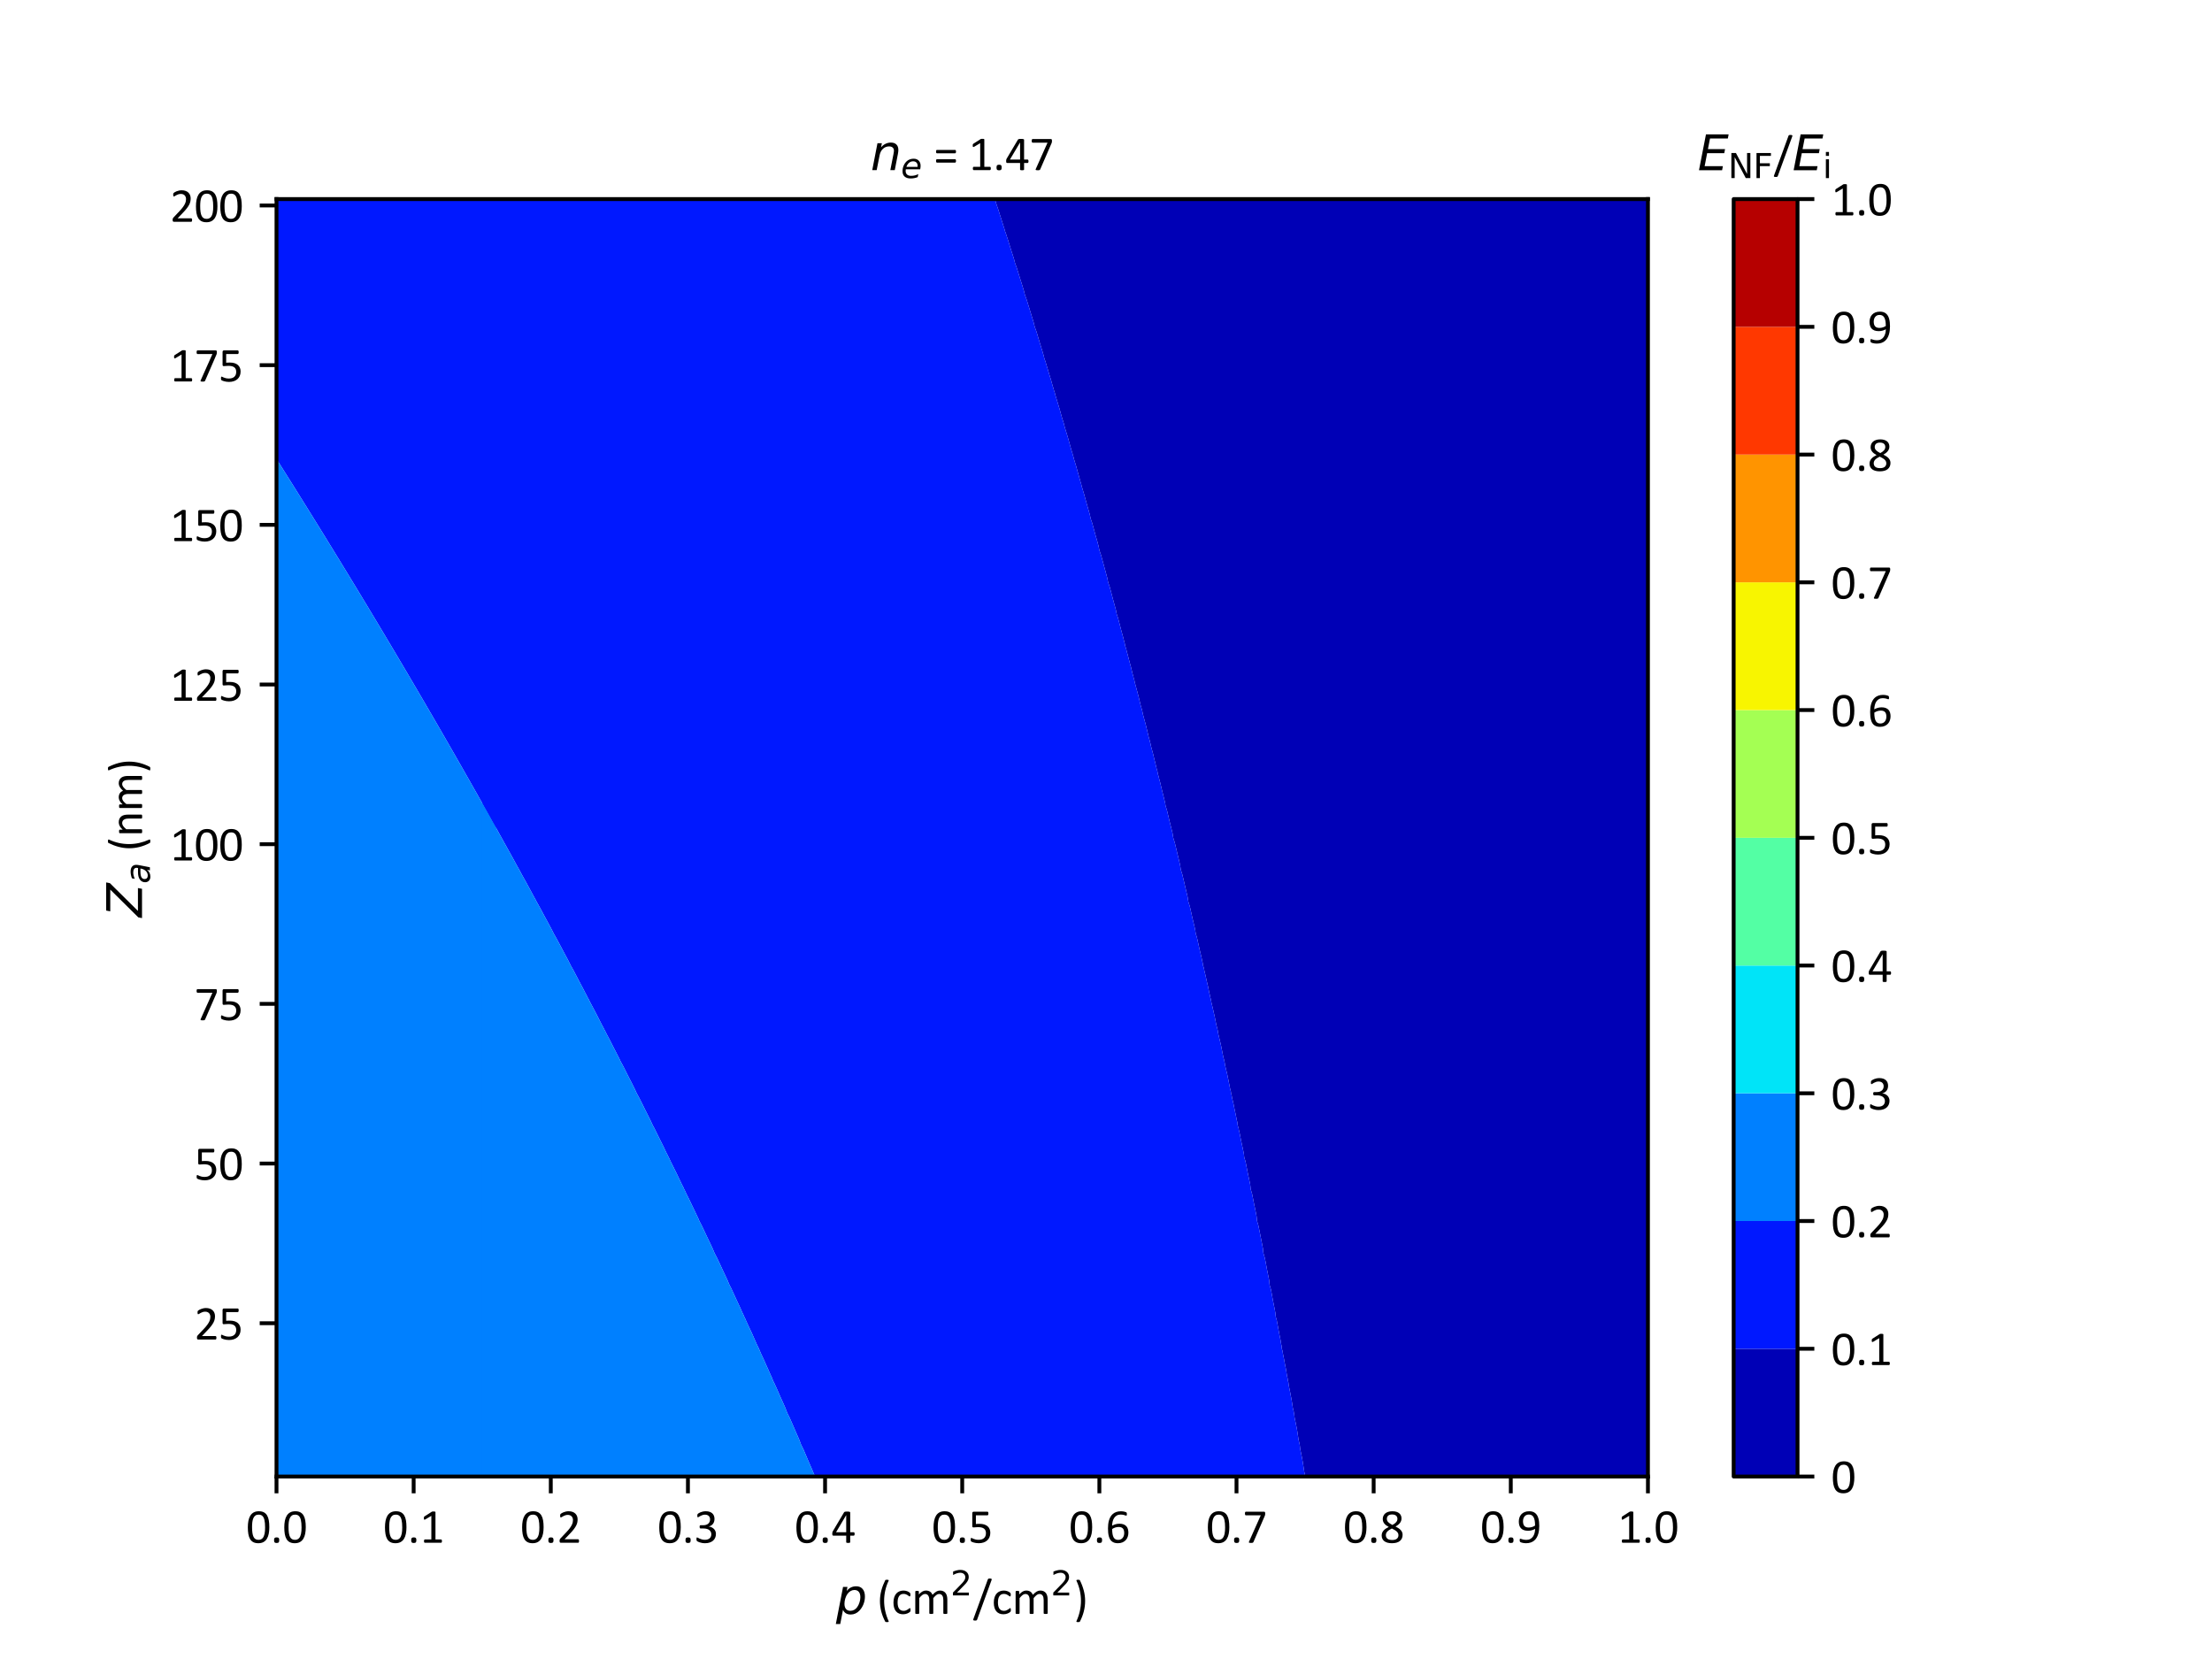 <?xml version="1.0" encoding="utf-8" standalone="no"?>
<!DOCTYPE svg PUBLIC "-//W3C//DTD SVG 1.1//EN"
  "http://www.w3.org/Graphics/SVG/1.1/DTD/svg11.dtd">
<svg xmlns:xlink="http://www.w3.org/1999/xlink" width="460.8pt" height="345.6pt" viewBox="0 0 460.8 345.6" xmlns="http://www.w3.org/2000/svg" version="1.1">
 <defs>
  <style type="text/css">*{stroke-linejoin: round; stroke-linecap: butt}</style>
 </defs>
 <g id="figure_1">
  <g id="patch_1">
   <path d="M 0 345.6 
L 460.8 345.6 
L 460.8 0 
L 0 0 
z
" style="fill: #ffffff"/>
  </g>
  <g id="axes_1">
   <g id="patch_2">
    <path d="M 57.6 307.584 
L 343.296 307.584 
L 343.296 41.472 
L 57.6 41.472 
z
" style="fill: #ffffff"/>
   </g>
   <g id="PathCollection_1">
    <path clip-path="url(#p90db40b481)" style="fill: #0000b6"/>
   </g>
   <g id="PathCollection_2">
    <path d="M 57.629 95.652 
L 57.974 96.2 
L 59.121 98.021 
L 59.139 98.05 
L 59.236 98.205 
L 60.316 99.92 
L 60.599 100.373 
L 60.764 100.637 
L 61.209 101.347 
L 61.444 101.721 
L 61.568 101.919 
L 61.819 102.321 
L 62.661 103.666 
L 63.288 104.674 
L 63.622 105.208 
L 63.914 105.678 
L 64.417 106.486 
L 64.751 107.026 
L 65.317 107.937 
L 65.356 108 
L 65.495 108.224 
L 65.96 108.974 
L 66.17 109.312 
L 66.486 109.823 
L 66.922 110.528 
L 67.414 111.326 
L 67.92 112.144 
L 68.863 113.679 
L 69.045 113.974 
L 69.461 114.653 
L 69.9 115.366 
L 70.059 115.627 
L 70.216 115.882 
L 70.875 116.96 
L 71.409 117.833 
L 71.498 117.979 
L 72.541 119.688 
L 72.932 120.331 
L 73.02 120.476 
L 73.524 121.306 
L 73.832 121.81 
L 74.116 122.28 
L 74.886 123.548 
L 75.541 124.632 
L 75.824 125.1 
L 76.084 125.53 
L 76.619 126.417 
L 76.959 126.984 
L 77.508 127.894 
L 77.546 127.958 
L 77.592 128.035 
L 77.675 128.174 
L 78.131 128.933 
L 78.349 129.294 
L 78.691 129.866 
L 79.1 130.548 
L 79.541 131.285 
L 80.075 132.177 
L 80.944 133.637 
L 81.161 133.999 
L 81.288 134.213 
L 81.524 134.611 
L 81.957 135.34 
L 82.104 135.585 
L 82.37 136.032 
L 83.498 137.938 
L 83.517 137.969 
L 83.647 138.19 
L 84.677 139.932 
L 84.887 140.29 
L 85.001 140.483 
L 85.46 141.264 
L 85.849 141.924 
L 86.033 142.238 
L 86.946 143.79 
L 87.413 144.59 
L 87.934 145.48 
L 88.434 146.338 
L 88.654 146.714 
L 88.786 146.943 
L 89.05 147.396 
L 89.354 147.917 
L 89.448 148.078 
L 89.92 148.891 
L 90.359 149.644 
L 91.085 150.898 
L 91.183 151.068 
L 91.284 151.243 
L 92.06 152.583 
L 92.643 153.595 
L 93.023 154.254 
L 93.087 154.365 
L 93.204 154.57 
L 93.762 155.539 
L 93.764 155.544 
L 94.426 156.694 
L 95.113 157.896 
L 95.451 158.486 
L 96.456 160.248 
L 96.573 160.452 
L 97.01 161.222 
L 97.515 162.11 
L 97.565 162.197 
L 97.66 162.363 
L 98.222 163.355 
L 98.827 164.422 
L 98.898 164.549 
L 99.942 166.396 
L 100.226 166.901 
L 100.372 167.161 
L 100.774 167.875 
L 101.002 168.278 
L 101.126 168.499 
L 101.322 168.849 
L 102.188 170.391 
L 102.64 171.202 
L 103.163 172.135 
L 103.34 172.452 
L 103.34 171.202 
L 103.34 167.875 
L 103.34 164.549 
L 103.34 161.222 
L 103.34 157.896 
L 103.34 154.57 
L 103.34 151.243 
L 103.34 147.917 
L 103.34 144.59 
L 103.34 141.264 
L 103.34 137.938 
L 103.34 134.611 
L 103.34 131.285 
L 103.34 127.958 
L 103.34 124.632 
L 103.34 121.306 
L 103.34 117.979 
L 103.34 114.653 
L 103.34 111.326 
L 103.34 108 
L 103.34 104.674 
L 103.34 101.347 
L 103.34 98.021 
L 103.34 94.694 
L 103.34 91.368 
L 103.34 88.042 
L 103.34 84.715 
L 103.34 81.389 
L 103.34 78.062 
L 103.34 74.736 
L 103.34 71.41 
L 103.34 68.083 
L 103.34 64.757 
L 103.34 61.43 
L 103.34 58.104 
L 103.34 54.778 
L 103.34 51.451 
L 103.34 48.125 
L 103.34 44.798 
L 103.34 41.472 
L 101.816 41.472 
L 100.293 41.472 
L 98.769 41.472 
L 97.245 41.472 
L 95.721 41.472 
L 94.198 41.472 
L 92.674 41.472 
L 91.15 41.472 
L 89.627 41.472 
L 88.103 41.472 
L 86.579 41.472 
L 85.055 41.472 
L 83.532 41.472 
L 82.008 41.472 
L 80.484 41.472 
L 78.961 41.472 
L 77.437 41.472 
L 75.913 41.472 
L 74.389 41.472 
L 72.866 41.472 
L 71.342 41.472 
L 69.818 41.472 
L 68.295 41.472 
L 66.771 41.472 
L 65.247 41.472 
L 63.723 41.472 
L 62.2 41.472 
L 60.676 41.472 
L 59.152 41.472 
L 57.629 41.472 
L 57.629 44.798 
L 57.629 48.125 
L 57.629 51.451 
L 57.629 54.778 
L 57.629 58.104 
L 57.629 61.43 
L 57.629 64.757 
L 57.629 68.083 
L 57.629 71.41 
L 57.629 74.736 
L 57.629 78.062 
L 57.629 81.389 
L 57.629 84.715 
L 57.629 88.042 
L 57.629 91.368 
L 57.629 94.694 
" clip-path="url(#p90db40b481)" style="fill: #0018ff"/>
   </g>
   <g id="PathCollection_3">
    <path d="M 103.34 172.452 
L 103.163 172.135 
L 102.64 171.202 
L 102.188 170.391 
L 101.322 168.849 
L 101.126 168.499 
L 101.002 168.278 
L 100.774 167.875 
L 100.372 167.161 
L 100.226 166.901 
L 99.942 166.396 
L 98.898 164.549 
L 98.827 164.422 
L 98.222 163.355 
L 97.66 162.363 
L 97.565 162.197 
L 97.515 162.11 
L 97.01 161.222 
L 96.573 160.452 
L 96.456 160.248 
L 95.451 158.486 
L 95.113 157.896 
L 94.426 156.694 
L 93.764 155.544 
L 93.762 155.539 
L 93.204 154.57 
L 93.087 154.365 
L 93.023 154.254 
L 92.643 153.595 
L 92.06 152.583 
L 91.284 151.243 
L 91.183 151.068 
L 91.085 150.898 
L 90.359 149.644 
L 89.92 148.891 
L 89.448 148.078 
L 89.354 147.917 
L 89.05 147.396 
L 88.786 146.943 
L 88.654 146.714 
L 88.434 146.338 
L 87.934 145.48 
L 87.413 144.59 
L 86.946 143.79 
L 86.033 142.238 
L 85.849 141.924 
L 85.46 141.264 
L 85.001 140.483 
L 84.887 140.29 
L 84.677 139.932 
L 83.647 138.19 
L 83.517 137.969 
L 83.498 137.938 
L 82.37 136.032 
L 82.104 135.585 
L 81.957 135.34 
L 81.524 134.611 
L 81.288 134.213 
L 81.161 133.999 
L 80.944 133.637 
L 80.075 132.177 
L 79.541 131.285 
L 79.1 130.548 
L 78.691 129.866 
L 78.349 129.294 
L 78.131 128.933 
L 77.675 128.174 
L 77.592 128.035 
L 77.546 127.958 
L 77.508 127.894 
L 76.959 126.984 
L 76.619 126.417 
L 76.084 125.53 
L 75.824 125.1 
L 75.541 124.632 
L 74.886 123.548 
L 74.116 122.28 
L 73.832 121.81 
L 73.524 121.306 
L 73.02 120.476 
L 72.932 120.331 
L 72.541 119.688 
L 71.498 117.979 
L 71.409 117.833 
L 70.875 116.96 
L 70.216 115.882 
L 70.059 115.627 
L 69.9 115.366 
L 69.461 114.653 
L 69.045 113.974 
L 68.863 113.679 
L 67.92 112.144 
L 67.414 111.326 
L 66.922 110.528 
L 66.486 109.823 
L 66.17 109.312 
L 65.96 108.974 
L 65.495 108.224 
L 65.356 108 
L 65.317 107.937 
L 64.751 107.026 
L 64.417 106.486 
L 63.914 105.678 
L 63.622 105.208 
L 63.288 104.674 
L 62.661 103.666 
L 61.819 102.321 
L 61.568 101.919 
L 61.444 101.721 
L 61.209 101.347 
L 60.764 100.637 
L 60.599 100.373 
L 60.316 99.92 
L 59.236 98.205 
L 59.139 98.05 
L 59.121 98.021 
L 57.974 96.2 
L 57.629 95.652 
L 57.629 98.021 
L 57.629 101.347 
L 57.629 104.674 
L 57.629 108 
L 57.629 111.326 
L 57.629 114.653 
L 57.629 117.979 
L 57.629 121.306 
L 57.629 124.632 
L 57.629 127.958 
L 57.629 131.285 
L 57.629 134.611 
L 57.629 137.938 
L 57.629 141.264 
L 57.629 144.59 
L 57.629 147.917 
L 57.629 151.243 
L 57.629 154.57 
L 57.629 157.896 
L 57.629 161.222 
L 57.629 164.549 
L 57.629 167.875 
L 57.629 171.202 
L 57.629 174.528 
L 57.629 177.854 
L 57.629 181.181 
L 57.629 184.507 
L 57.629 187.834 
L 57.629 191.16 
L 57.629 194.486 
L 57.629 197.813 
L 57.629 201.139 
L 57.629 204.466 
L 57.629 207.792 
L 57.629 211.118 
L 57.629 214.445 
L 57.629 217.771 
L 57.629 221.098 
L 57.629 224.424 
L 57.629 227.75 
L 57.629 231.077 
L 57.629 234.403 
L 57.629 237.73 
L 57.629 241.056 
L 57.629 244.382 
L 57.629 247.709 
L 57.629 251.035 
L 57.629 254.362 
L 57.629 257.688 
L 57.629 261.014 
L 57.629 264.341 
L 57.629 267.667 
L 57.629 270.994 
L 57.629 274.32 
L 57.629 277.646 
L 57.629 280.973 
L 57.629 284.299 
L 57.629 287.626 
L 57.629 290.952 
L 57.629 294.278 
L 57.629 297.605 
L 57.629 300.931 
L 57.629 304.258 
L 57.629 307.584 
L 59.152 307.584 
L 60.676 307.584 
L 62.2 307.584 
L 63.723 307.584 
L 65.247 307.584 
L 66.771 307.584 
L 68.295 307.584 
L 69.818 307.584 
L 71.342 307.584 
L 72.866 307.584 
L 74.389 307.584 
L 75.913 307.584 
L 77.437 307.584 
L 78.961 307.584 
L 80.484 307.584 
L 82.008 307.584 
L 83.532 307.584 
L 85.055 307.584 
L 86.579 307.584 
L 88.103 307.584 
L 89.627 307.584 
L 91.15 307.584 
L 92.674 307.584 
L 94.198 307.584 
L 95.721 307.584 
L 97.245 307.584 
L 98.769 307.584 
L 100.293 307.584 
L 101.816 307.584 
L 103.34 307.584 
L 103.34 304.258 
L 103.34 300.931 
L 103.34 297.605 
L 103.34 294.278 
L 103.34 290.952 
L 103.34 287.626 
L 103.34 284.299 
L 103.34 280.973 
L 103.34 277.646 
L 103.34 274.32 
L 103.34 270.994 
L 103.34 267.667 
L 103.34 264.341 
L 103.34 261.014 
L 103.34 257.688 
L 103.34 254.362 
L 103.34 251.035 
L 103.34 247.709 
L 103.34 244.382 
L 103.34 241.056 
L 103.34 237.73 
L 103.34 234.403 
L 103.34 231.077 
L 103.34 227.75 
L 103.34 224.424 
L 103.34 221.098 
L 103.34 217.771 
L 103.34 214.445 
L 103.34 211.118 
L 103.34 207.792 
L 103.34 204.466 
L 103.34 201.139 
L 103.34 197.813 
L 103.34 194.486 
L 103.34 191.16 
L 103.34 187.834 
L 103.34 184.507 
L 103.34 181.181 
L 103.34 177.854 
L 103.34 174.528 
" clip-path="url(#p90db40b481)" style="fill: #0080ff"/>
   </g>
   <g id="PathCollection_4">
    <path clip-path="url(#p90db40b481)" style="fill: #00e4f8"/>
   </g>
   <g id="PathCollection_5">
    <path clip-path="url(#p90db40b481)" style="fill: #53ffa4"/>
   </g>
   <g id="PathCollection_6">
    <path clip-path="url(#p90db40b481)" style="fill: #a4ff53"/>
   </g>
   <g id="PathCollection_7">
    <path clip-path="url(#p90db40b481)" style="fill: #f8f500"/>
   </g>
   <g id="PathCollection_8">
    <path clip-path="url(#p90db40b481)" style="fill: #ff9400"/>
   </g>
   <g id="PathCollection_9">
    <path clip-path="url(#p90db40b481)" style="fill: #ff3800"/>
   </g>
   <g id="PathCollection_10">
    <path clip-path="url(#p90db40b481)" style="fill: #b60000"/>
   </g>
   <g id="PathCollection_11">
    <path d="M 207.25 41.472 
L 207.342 41.754 
L 207.549 42.446 
L 208.021 43.839 
L 208.317 44.798 
L 208.715 46.043 
L 209.064 47.151 
L 209.198 47.527 
L 209.352 48.125 
L 209.596 48.79 
L 209.688 49.099 
L 209.899 49.72 
L 210.434 51.451 
L 211.154 53.698 
L 211.187 53.803 
L 211.2 53.839 
L 211.312 54.254 
L 211.443 54.778 
L 211.642 55.332 
L 211.799 55.752 
L 211.973 56.311 
L 212.528 58.104 
L 212.831 59.046 
L 213.262 60.456 
L 213.333 60.719 
L 213.51 61.43 
L 213.787 62.183 
L 213.864 62.405 
L 214.404 64.138 
L 214.588 64.757 
L 214.944 65.911 
L 215.311 67.109 
L 215.399 67.48 
L 215.555 68.083 
L 215.898 69.034 
L 215.907 69.057 
L 215.965 69.243 
L 216.608 71.41 
L 217.201 73.33 
L 217.32 73.762 
L 217.388 73.972 
L 217.472 74.326 
L 217.578 74.736 
L 217.721 75.123 
L 217.827 75.425 
L 217.901 75.71 
L 218.151 76.532 
L 218.605 78.062 
L 218.974 79.255 
L 219.295 80.415 
L 219.478 80.981 
L 219.579 81.389 
L 219.656 81.595 
L 219.713 81.757 
L 219.869 82.363 
L 220.401 84.109 
L 220.581 84.715 
L 220.727 85.187 
L 221.247 87.067 
L 221.545 87.985 
L 221.559 88.042 
L 221.577 88.092 
L 221.815 89.016 
L 222.46 91.128 
L 222.525 91.368 
L 222.612 91.671 
L 223.179 93.72 
L 223.41 94.433 
L 223.466 94.694 
L 223.563 94.982 
L 223.74 95.669 
L 224.171 97.077 
L 224.428 98.021 
L 224.767 99.209 
L 225.089 100.373 
L 225.221 100.778 
L 225.278 101.03 
L 225.342 101.347 
L 225.453 101.68 
L 225.555 101.974 
L 225.645 102.321 
L 225.863 103.035 
L 226.31 104.674 
L 226.899 106.738 
L 226.979 107.026 
L 227.012 107.126 
L 227.196 108 
L 227.367 108.511 
L 227.525 108.962 
L 227.529 108.974 
L 227.536 109 
L 228.171 111.326 
L 228.568 112.717 
L 228.828 113.679 
L 228.85 113.795 
L 229.031 114.653 
L 229.261 115.34 
L 229.362 115.627 
L 230.002 117.947 
L 230.011 117.979 
L 230.026 118.035 
L 230.646 120.331 
L 230.68 120.486 
L 230.845 121.306 
L 231.069 121.957 
L 231.174 122.28 
L 231.425 123.188 
L 231.8 124.632 
L 232.433 126.946 
L 232.442 126.984 
L 232.447 127.002 
L 232.531 127.443 
L 232.639 127.958 
L 232.808 128.448 
L 232.933 128.832 
L 232.955 128.933 
L 233.032 129.217 
L 233.569 131.285 
L 234.024 132.945 
L 234.188 133.637 
L 234.285 133.968 
L 234.414 134.611 
L 234.527 134.94 
L 234.612 135.199 
L 234.695 135.585 
L 234.99 136.674 
L 235.318 137.938 
L 235.597 138.952 
L 235.914 140.29 
L 236.102 140.93 
L 236.131 141.084 
L 236.169 141.264 
L 236.228 141.435 
L 236.272 141.569 
L 236.416 142.238 
L 236.927 144.123 
L 237.049 144.59 
L 237.152 144.966 
L 237.621 146.943 
L 237.9 147.889 
L 237.902 147.902 
L 237.905 147.917 
L 237.91 147.931 
L 237.914 147.942 
L 238.117 148.891 
L 238.687 150.987 
L 238.747 151.243 
L 238.825 151.555 
L 239.309 153.595 
L 239.523 154.321 
L 239.543 154.432 
L 239.564 154.57 
L 239.608 154.713 
L 239.649 154.839 
L 239.8 155.544 
L 240.201 157.018 
L 240.407 157.896 
L 240.674 158.968 
L 240.978 160.248 
L 241.113 160.703 
L 241.197 161.222 
L 241.376 161.786 
L 241.464 162.197 
L 241.698 163.056 
L 242.048 164.549 
L 242.504 166.373 
L 242.63 166.901 
L 242.685 167.089 
L 242.812 167.875 
L 242.953 168.33 
L 243.084 168.73 
L 243.11 168.849 
L 243.178 169.1 
L 243.671 171.202 
L 244.166 173.179 
L 244.253 173.554 
L 244.259 173.598 
L 244.409 174.528 
L 244.598 175.136 
L 244.718 175.502 
L 245.008 176.712 
L 245.276 177.854 
L 245.452 178.556 
L 245.835 180.207 
L 245.862 180.4 
L 245.987 181.181 
L 246.225 181.94 
L 246.296 182.155 
L 246.725 183.946 
L 246.849 184.507 
L 247.061 185.402 
L 247.4 186.859 
L 247.418 186.963 
L 247.548 187.834 
L 247.834 188.743 
L 247.855 188.808 
L 247.985 189.349 
L 248.385 191.16 
L 248.908 193.357 
L 248.938 193.512 
L 248.957 193.585 
L 249.092 194.486 
L 249.355 195.32 
L 249.378 195.461 
L 249.47 195.847 
L 249.905 197.813 
L 250.292 199.441 
L 250.435 200.165 
L 250.524 200.504 
L 250.619 201.139 
L 250.725 201.468 
L 250.804 201.726 
L 250.869 202.113 
L 251.122 203.178 
L 251.407 204.466 
L 251.661 205.531 
L 251.914 206.818 
L 252.073 207.421 
L 252.097 207.591 
L 252.128 207.792 
L 252.191 207.984 
L 252.237 208.135 
L 252.344 208.766 
L 252.756 210.503 
L 252.892 211.118 
L 253.014 211.628 
L 253.376 213.471 
L 253.605 214.334 
L 253.612 214.385 
L 253.622 214.445 
L 253.64 214.502 
L 253.654 214.547 
L 253.801 215.419 
L 254.351 217.731 
L 254.358 217.771 
L 254.368 217.818 
L 254.822 220.123 
L 255.045 220.963 
L 255.053 221.023 
L 255.06 221.098 
L 255.082 221.175 
L 255.102 221.242 
L 255.242 222.072 
L 255.664 223.845 
L 255.777 224.424 
L 255.924 225.11 
L 256.251 226.776 
L 256.413 227.383 
L 256.433 227.548 
L 256.453 227.75 
L 256.513 227.961 
L 256.569 228.144 
L 256.667 228.725 
L 256.962 229.964 
L 257.18 231.077 
L 257.461 232.395 
L 257.665 233.429 
L 257.765 233.806 
L 257.797 234.073 
L 257.829 234.403 
L 257.928 234.745 
L 258.02 235.044 
L 258.076 235.377 
L 258.246 236.089 
L 258.566 237.73 
L 258.982 239.672 
L 259.062 240.082 
L 259.102 240.231 
L 259.146 240.601 
L 259.19 241.056 
L 259.454 241.941 
L 259.469 242.03 
L 259.514 242.221 
L 259.937 244.382 
L 260.36 246.356 
L 260.433 246.735 
L 260.48 247.129 
L 260.535 247.709 
L 260.804 248.606 
L 260.825 248.683 
L 261.038 249.735 
L 261.292 251.035 
L 261.478 251.899 
L 261.766 253.387 
L 261.798 253.659 
L 261.865 254.362 
L 262.098 255.139 
L 262.154 255.336 
L 262.583 257.455 
L 262.625 257.688 
L 262.694 258.031 
L 263.084 260.04 
L 263.108 260.332 
L 263.179 261.014 
L 263.43 261.869 
L 263.468 261.989 
L 263.677 263.023 
L 263.916 264.341 
L 264.308 266.285 
L 264.387 266.693 
L 264.391 266.724 
L 264.479 267.667 
L 264.764 268.634 
L 264.765 268.641 
L 264.769 268.662 
L 265.193 270.994 
L 265.595 272.986 
L 265.65 273.346 
L 265.689 273.511 
L 265.764 274.32 
L 265.988 275.078 
L 266.014 275.294 
L 266.132 275.875 
L 266.454 277.646 
L 266.76 279.16 
L 266.889 279.999 
L 266.98 280.383 
L 267.002 280.652 
L 267.034 280.973 
L 267.199 281.525 
L 267.249 281.947 
L 267.48 283.081 
L 267.701 284.299 
L 267.912 285.34 
L 268.114 286.651 
L 268.257 287.253 
L 268.27 287.423 
L 268.291 287.626 
L 268.395 287.974 
L 268.47 288.6 
L 268.812 290.282 
L 268.934 290.952 
L 269.05 291.525 
L 269.324 293.304 
L 269.519 294.121 
L 269.524 294.193 
L 269.533 294.278 
L 269.577 294.426 
L 269.676 295.253 
L 270.13 297.476 
L 270.153 297.605 
L 270.175 297.715 
L 270.52 299.957 
L 270.741 300.881 
L 270.744 300.931 
L 270.759 300.985 
L 270.868 301.905 
L 271.279 303.914 
L 271.332 304.258 
L 271.402 304.651 
L 271.703 306.61 
L 271.878 307.34 
L 271.912 307.584 
L 278.538 307.584 
L 286.633 307.584 
L 294.728 307.584 
L 302.822 307.584 
L 310.917 307.584 
L 319.012 307.584 
L 327.107 307.584 
L 335.201 307.584 
L 343.296 307.584 
L 343.296 304.258 
L 343.296 300.931 
L 343.296 297.605 
L 343.296 294.278 
L 343.296 290.952 
L 343.296 287.626 
L 343.296 284.299 
L 343.296 280.973 
L 343.296 277.646 
L 343.296 274.32 
L 343.296 270.994 
L 343.296 267.667 
L 343.296 264.341 
L 343.296 261.014 
L 343.296 257.688 
L 343.296 254.362 
L 343.296 251.035 
L 343.296 247.709 
L 343.296 244.382 
L 343.296 241.056 
L 343.296 237.73 
L 343.296 234.403 
L 343.296 231.077 
L 343.296 227.75 
L 343.296 224.424 
L 343.296 221.098 
L 343.296 217.771 
L 343.296 214.445 
L 343.296 211.118 
L 343.296 207.792 
L 343.296 204.466 
L 343.296 201.139 
L 343.296 197.813 
L 343.296 194.486 
L 343.296 191.16 
L 343.296 187.834 
L 343.296 184.507 
L 343.296 181.181 
L 343.296 177.854 
L 343.296 174.528 
L 343.296 171.202 
L 343.296 167.875 
L 343.296 164.549 
L 343.296 161.222 
L 343.296 157.896 
L 343.296 154.57 
L 343.296 151.243 
L 343.296 147.917 
L 343.296 144.59 
L 343.296 141.264 
L 343.296 137.938 
L 343.296 134.611 
L 343.296 131.285 
L 343.296 127.958 
L 343.296 124.632 
L 343.296 121.306 
L 343.296 117.979 
L 343.296 114.653 
L 343.296 111.326 
L 343.296 108 
L 343.296 104.674 
L 343.296 101.347 
L 343.296 98.021 
L 343.296 94.694 
L 343.296 91.368 
L 343.296 88.042 
L 343.296 84.715 
L 343.296 81.389 
L 343.296 78.062 
L 343.296 74.736 
L 343.296 71.41 
L 343.296 68.083 
L 343.296 64.757 
L 343.296 61.43 
L 343.296 58.104 
L 343.296 54.778 
L 343.296 51.451 
L 343.296 48.125 
L 343.296 44.798 
L 343.296 41.472 
L 335.201 41.472 
L 327.107 41.472 
L 319.012 41.472 
L 310.917 41.472 
L 302.822 41.472 
L 294.728 41.472 
L 286.633 41.472 
L 278.538 41.472 
L 270.444 41.472 
L 262.349 41.472 
L 254.254 41.472 
L 246.159 41.472 
L 238.065 41.472 
L 229.97 41.472 
L 221.875 41.472 
L 213.78 41.472 
" clip-path="url(#p90db40b481)" style="fill: #0000b6"/>
   </g>
   <g id="PathCollection_12">
    <path d="M 271.912 307.584 
L 271.878 307.34 
L 271.703 306.61 
L 271.402 304.651 
L 271.332 304.258 
L 271.279 303.914 
L 270.868 301.905 
L 270.759 300.985 
L 270.744 300.931 
L 270.741 300.881 
L 270.52 299.957 
L 270.175 297.715 
L 270.153 297.605 
L 270.13 297.476 
L 269.676 295.253 
L 269.577 294.426 
L 269.533 294.278 
L 269.524 294.193 
L 269.519 294.121 
L 269.324 293.304 
L 269.05 291.525 
L 268.934 290.952 
L 268.812 290.282 
L 268.47 288.6 
L 268.395 287.974 
L 268.291 287.626 
L 268.27 287.423 
L 268.257 287.253 
L 268.114 286.651 
L 267.912 285.34 
L 267.701 284.299 
L 267.48 283.081 
L 267.249 281.947 
L 267.199 281.525 
L 267.034 280.973 
L 267.002 280.652 
L 266.98 280.383 
L 266.889 279.999 
L 266.76 279.16 
L 266.454 277.646 
L 266.132 275.875 
L 266.014 275.294 
L 265.988 275.078 
L 265.764 274.32 
L 265.689 273.511 
L 265.65 273.346 
L 265.595 272.986 
L 265.193 270.994 
L 264.769 268.662 
L 264.765 268.641 
L 264.764 268.634 
L 264.479 267.667 
L 264.391 266.724 
L 264.387 266.693 
L 264.308 266.285 
L 263.916 264.341 
L 263.677 263.023 
L 263.468 261.989 
L 263.43 261.869 
L 263.179 261.014 
L 263.108 260.332 
L 263.084 260.04 
L 262.694 258.031 
L 262.625 257.688 
L 262.583 257.455 
L 262.154 255.336 
L 262.098 255.139 
L 261.865 254.362 
L 261.798 253.659 
L 261.766 253.387 
L 261.478 251.899 
L 261.292 251.035 
L 261.038 249.735 
L 260.825 248.683 
L 260.804 248.606 
L 260.535 247.709 
L 260.48 247.129 
L 260.433 246.735 
L 260.36 246.356 
L 259.937 244.382 
L 259.514 242.221 
L 259.469 242.03 
L 259.454 241.941 
L 259.19 241.056 
L 259.146 240.601 
L 259.102 240.231 
L 259.062 240.082 
L 258.982 239.672 
L 258.566 237.73 
L 258.246 236.089 
L 258.076 235.377 
L 258.02 235.044 
L 257.928 234.745 
L 257.829 234.403 
L 257.797 234.073 
L 257.765 233.806 
L 257.665 233.429 
L 257.461 232.395 
L 257.18 231.077 
L 256.962 229.964 
L 256.667 228.725 
L 256.569 228.144 
L 256.513 227.961 
L 256.453 227.75 
L 256.433 227.548 
L 256.413 227.383 
L 256.251 226.776 
L 255.924 225.11 
L 255.777 224.424 
L 255.664 223.845 
L 255.242 222.072 
L 255.102 221.242 
L 255.082 221.175 
L 255.06 221.098 
L 255.053 221.023 
L 255.045 220.963 
L 254.822 220.123 
L 254.368 217.818 
L 254.358 217.771 
L 254.351 217.731 
L 253.801 215.419 
L 253.654 214.547 
L 253.64 214.502 
L 253.622 214.445 
L 253.612 214.385 
L 253.605 214.334 
L 253.376 213.471 
L 253.014 211.628 
L 252.892 211.118 
L 252.756 210.503 
L 252.344 208.766 
L 252.237 208.135 
L 252.191 207.984 
L 252.128 207.792 
L 252.097 207.591 
L 252.073 207.421 
L 251.914 206.818 
L 251.661 205.531 
L 251.407 204.466 
L 251.122 203.178 
L 250.869 202.113 
L 250.804 201.726 
L 250.725 201.468 
L 250.619 201.139 
L 250.524 200.504 
L 250.435 200.165 
L 250.292 199.441 
L 249.905 197.813 
L 249.47 195.847 
L 249.378 195.461 
L 249.355 195.32 
L 249.092 194.486 
L 248.957 193.585 
L 248.938 193.512 
L 248.908 193.357 
L 248.385 191.16 
L 247.985 189.349 
L 247.855 188.808 
L 247.834 188.743 
L 247.548 187.834 
L 247.418 186.963 
L 247.4 186.859 
L 247.061 185.402 
L 246.849 184.507 
L 246.725 183.946 
L 246.296 182.155 
L 246.225 181.94 
L 245.987 181.181 
L 245.862 180.4 
L 245.835 180.207 
L 245.452 178.556 
L 245.276 177.854 
L 245.008 176.712 
L 244.718 175.502 
L 244.598 175.136 
L 244.409 174.528 
L 244.259 173.598 
L 244.253 173.554 
L 244.166 173.179 
L 243.671 171.202 
L 243.178 169.1 
L 243.11 168.849 
L 243.084 168.73 
L 242.953 168.33 
L 242.812 167.875 
L 242.685 167.089 
L 242.63 166.901 
L 242.504 166.373 
L 242.048 164.549 
L 241.698 163.056 
L 241.464 162.197 
L 241.376 161.786 
L 241.197 161.222 
L 241.113 160.703 
L 240.978 160.248 
L 240.674 158.968 
L 240.407 157.896 
L 240.201 157.018 
L 239.8 155.544 
L 239.649 154.839 
L 239.608 154.713 
L 239.564 154.57 
L 239.543 154.432 
L 239.523 154.321 
L 239.309 153.595 
L 238.825 151.555 
L 238.747 151.243 
L 238.687 150.987 
L 238.117 148.891 
L 237.914 147.942 
L 237.91 147.931 
L 237.905 147.917 
L 237.902 147.902 
L 237.9 147.889 
L 237.621 146.943 
L 237.152 144.966 
L 237.049 144.59 
L 236.927 144.123 
L 236.416 142.238 
L 236.272 141.569 
L 236.228 141.435 
L 236.169 141.264 
L 236.131 141.084 
L 236.102 140.93 
L 235.914 140.29 
L 235.597 138.952 
L 235.318 137.938 
L 234.99 136.674 
L 234.695 135.585 
L 234.612 135.199 
L 234.527 134.94 
L 234.414 134.611 
L 234.285 133.968 
L 234.188 133.637 
L 234.024 132.945 
L 233.569 131.285 
L 233.032 129.217 
L 232.955 128.933 
L 232.933 128.832 
L 232.808 128.448 
L 232.639 127.958 
L 232.531 127.443 
L 232.447 127.002 
L 232.442 126.984 
L 232.433 126.946 
L 231.8 124.632 
L 231.425 123.188 
L 231.174 122.28 
L 231.069 121.957 
L 230.845 121.306 
L 230.68 120.486 
L 230.646 120.331 
L 230.026 118.035 
L 230.011 117.979 
L 230.002 117.947 
L 229.362 115.627 
L 229.261 115.34 
L 229.031 114.653 
L 228.85 113.795 
L 228.828 113.679 
L 228.568 112.717 
L 228.171 111.326 
L 227.536 109 
L 227.529 108.974 
L 227.525 108.962 
L 227.367 108.511 
L 227.196 108 
L 227.012 107.126 
L 226.979 107.026 
L 226.899 106.738 
L 226.31 104.674 
L 225.863 103.035 
L 225.645 102.321 
L 225.555 101.974 
L 225.453 101.68 
L 225.342 101.347 
L 225.278 101.03 
L 225.221 100.778 
L 225.089 100.373 
L 224.767 99.209 
L 224.428 98.021 
L 224.171 97.077 
L 223.74 95.669 
L 223.563 94.982 
L 223.466 94.694 
L 223.41 94.433 
L 223.179 93.72 
L 222.612 91.671 
L 222.525 91.368 
L 222.46 91.128 
L 221.815 89.016 
L 221.577 88.092 
L 221.559 88.042 
L 221.545 87.985 
L 221.247 87.067 
L 220.727 85.187 
L 220.581 84.715 
L 220.401 84.109 
L 219.869 82.363 
L 219.713 81.757 
L 219.656 81.595 
L 219.579 81.389 
L 219.478 80.981 
L 219.295 80.415 
L 218.974 79.255 
L 218.605 78.062 
L 218.151 76.532 
L 217.901 75.71 
L 217.827 75.425 
L 217.721 75.123 
L 217.578 74.736 
L 217.472 74.326 
L 217.388 73.972 
L 217.32 73.762 
L 217.201 73.33 
L 216.608 71.41 
L 215.965 69.243 
L 215.907 69.057 
L 215.898 69.034 
L 215.555 68.083 
L 215.399 67.48 
L 215.311 67.109 
L 214.944 65.911 
L 214.588 64.757 
L 214.404 64.138 
L 213.864 62.405 
L 213.787 62.183 
L 213.51 61.43 
L 213.333 60.719 
L 213.262 60.456 
L 212.831 59.046 
L 212.528 58.104 
L 211.973 56.311 
L 211.799 55.752 
L 211.642 55.332 
L 211.443 54.778 
L 211.312 54.254 
L 211.2 53.839 
L 211.187 53.803 
L 211.154 53.698 
L 210.434 51.451 
L 209.899 49.72 
L 209.688 49.099 
L 209.596 48.79 
L 209.352 48.125 
L 209.198 47.527 
L 209.064 47.151 
L 208.715 46.043 
L 208.317 44.798 
L 208.021 43.839 
L 207.549 42.446 
L 207.342 41.754 
L 207.25 41.472 
L 205.686 41.472 
L 197.591 41.472 
L 189.496 41.472 
L 181.402 41.472 
L 173.307 41.472 
L 165.212 41.472 
L 157.117 41.472 
L 149.023 41.472 
L 140.928 41.472 
L 132.833 41.472 
L 124.739 41.472 
L 116.644 41.472 
L 108.549 41.472 
L 100.454 41.472 
L 100.454 44.798 
L 100.454 48.125 
L 100.454 51.451 
L 100.454 54.778 
L 100.454 58.104 
L 100.454 61.43 
L 100.454 64.757 
L 100.454 68.083 
L 100.454 71.41 
L 100.454 74.736 
L 100.454 78.062 
L 100.454 81.389 
L 100.454 84.715 
L 100.454 88.042 
L 100.454 91.368 
L 100.454 94.694 
L 100.454 98.021 
L 100.454 101.347 
L 100.454 104.674 
L 100.454 108 
L 100.454 111.326 
L 100.454 114.653 
L 100.454 117.979 
L 100.454 121.306 
L 100.454 124.632 
L 100.454 127.958 
L 100.454 131.285 
L 100.454 134.611 
L 100.454 137.938 
L 100.454 141.264 
L 100.454 144.59 
L 100.454 147.917 
L 100.454 151.243 
L 100.454 154.57 
L 100.454 157.896 
L 100.454 161.222 
L 100.454 164.549 
L 100.454 167.305 
L 100.715 167.768 
L 100.774 167.875 
L 100.87 168.046 
L 101.861 169.806 
L 102.634 171.202 
L 103.743 173.176 
L 103.947 173.554 
L 104.066 173.765 
L 104.487 174.528 
L 104.843 175.159 
L 105.026 175.502 
L 105.678 176.674 
L 106.332 177.854 
L 106.748 178.594 
L 107.619 180.207 
L 108.131 181.11 
L 108.17 181.181 
L 108.203 181.24 
L 108.689 182.155 
L 109.729 184.022 
L 109.988 184.507 
L 110.401 185.268 
L 111.261 186.859 
L 111.527 187.327 
L 111.781 187.834 
L 111.96 188.151 
L 112.129 188.443 
L 112.323 188.808 
L 112.686 189.46 
L 113.596 191.16 
L 114.663 193.125 
L 114.869 193.512 
L 115.057 193.881 
L 115.356 194.486 
L 115.736 195.155 
L 115.913 195.461 
L 116.99 197.47 
L 117.169 197.813 
L 117.758 198.918 
L 118.421 200.165 
L 118.448 200.218 
L 118.903 201.139 
L 119.418 202.045 
L 119.452 202.113 
L 119.573 202.343 
L 120.685 204.466 
L 121.414 205.832 
L 121.915 206.818 
L 122.209 207.361 
L 122.421 207.792 
L 122.626 208.152 
L 122.931 208.766 
L 124.017 210.822 
L 124.173 211.118 
L 124.275 211.309 
L 125.374 213.471 
L 125.803 214.264 
L 125.887 214.445 
L 125.948 214.557 
L 126.006 214.66 
L 126.382 215.419 
L 127.111 216.796 
L 127.602 217.771 
L 128.367 219.262 
L 128.806 220.123 
L 128.946 220.381 
L 129.092 220.692 
L 129.277 221.098 
L 129.519 221.543 
L 129.745 221.95 
L 129.805 222.072 
L 129.923 222.294 
L 130.997 224.424 
L 131.617 225.631 
L 132.19 226.776 
L 132.317 227.045 
L 132.639 227.75 
L 133.06 228.525 
L 133.171 228.725 
L 133.85 230.068 
L 134.347 231.077 
L 135.473 233.318 
L 135.525 233.429 
L 135.556 233.489 
L 135.749 233.921 
L 135.972 234.403 
L 136.214 234.842 
L 136.393 235.175 
L 136.487 235.377 
L 136.816 236.04 
L 137.649 237.73 
L 138.21 238.846 
L 138.797 240.082 
L 139.141 240.752 
L 139.279 241.056 
L 139.36 241.202 
L 139.42 241.313 
L 139.75 242.03 
L 140.922 244.38 
L 140.923 244.382 
L 140.924 244.384 
L 142.042 246.735 
L 142.413 247.456 
L 142.46 247.566 
L 142.519 247.709 
L 142.6 247.864 
L 142.675 248.006 
L 142.987 248.683 
L 143.611 249.933 
L 144.13 251.035 
L 144.922 252.676 
L 145.26 253.387 
L 145.372 253.605 
L 145.514 253.935 
L 145.691 254.362 
L 145.933 254.828 
L 146.159 255.252 
L 146.198 255.336 
L 146.275 255.491 
L 147.311 257.688 
L 147.865 258.836 
L 148.428 260.04 
L 148.543 260.306 
L 148.837 261.014 
L 149.239 261.788 
L 149.346 261.989 
L 150.001 263.37 
L 150.446 264.341 
L 151.526 266.638 
L 151.55 266.693 
L 151.564 266.722 
L 151.745 267.167 
L 151.956 267.667 
L 152.377 268.474 
L 152.448 268.641 
L 152.698 269.177 
L 153.531 270.994 
L 154.113 272.228 
L 154.604 273.346 
L 154.893 273.941 
L 155.05 274.32 
L 155.147 274.503 
L 155.219 274.643 
L 155.494 275.294 
L 156.469 277.38 
L 156.591 277.646 
L 156.677 277.827 
L 157.633 279.999 
L 158.031 280.817 
L 158.09 280.973 
L 158.18 281.154 
L 158.515 281.947 
L 159.213 283.438 
L 159.589 284.299 
L 160.149 285.545 
L 160.636 286.651 
L 160.805 286.998 
L 160.912 287.272 
L 161.043 287.626 
L 161.232 288.009 
L 161.408 288.356 
L 161.511 288.6 
L 161.726 289.058 
L 162.554 290.952 
L 163.374 292.776 
L 163.603 293.304 
L 163.742 293.662 
L 163.971 294.278 
L 164.302 294.947 
L 164.458 295.253 
L 165.407 297.411 
L 165.489 297.605 
L 165.701 298.09 
L 166.511 299.957 
L 166.549 300.053 
L 166.874 300.931 
L 167.348 301.884 
L 167.359 301.905 
L 167.427 302.06 
L 168.358 304.258 
L 169.112 305.981 
L 169.365 306.61 
L 169.515 306.939 
L 169.783 307.584 
L 173.307 307.584 
L 181.402 307.584 
L 189.496 307.584 
L 197.591 307.584 
L 205.686 307.584 
L 213.78 307.584 
L 221.875 307.584 
L 229.97 307.584 
L 238.065 307.584 
L 246.159 307.584 
L 254.254 307.584 
L 262.349 307.584 
L 270.444 307.584 
" clip-path="url(#p90db40b481)" style="fill: #0018ff"/>
   </g>
   <g id="PathCollection_13">
    <path d="M 169.783 307.584 
L 169.515 306.939 
L 169.365 306.61 
L 169.112 305.981 
L 168.358 304.258 
L 167.427 302.06 
L 167.359 301.905 
L 167.348 301.884 
L 166.874 300.931 
L 166.549 300.053 
L 166.511 299.957 
L 165.701 298.09 
L 165.489 297.605 
L 165.407 297.411 
L 164.458 295.253 
L 164.302 294.947 
L 163.971 294.278 
L 163.742 293.662 
L 163.603 293.304 
L 163.374 292.776 
L 162.554 290.952 
L 161.726 289.058 
L 161.511 288.6 
L 161.408 288.356 
L 161.232 288.009 
L 161.043 287.626 
L 160.912 287.272 
L 160.805 286.998 
L 160.636 286.651 
L 160.149 285.545 
L 159.589 284.299 
L 159.213 283.438 
L 158.515 281.947 
L 158.18 281.154 
L 158.09 280.973 
L 158.031 280.817 
L 157.633 279.999 
L 156.677 277.827 
L 156.591 277.646 
L 156.469 277.38 
L 155.494 275.294 
L 155.219 274.643 
L 155.147 274.503 
L 155.05 274.32 
L 154.893 273.941 
L 154.604 273.346 
L 154.113 272.228 
L 153.531 270.994 
L 152.698 269.177 
L 152.448 268.641 
L 152.377 268.474 
L 151.956 267.667 
L 151.745 267.167 
L 151.564 266.722 
L 151.55 266.693 
L 151.526 266.638 
L 150.446 264.341 
L 150.001 263.37 
L 149.346 261.989 
L 149.239 261.788 
L 148.837 261.014 
L 148.543 260.306 
L 148.428 260.04 
L 147.865 258.836 
L 147.311 257.688 
L 146.275 255.491 
L 146.198 255.336 
L 146.159 255.252 
L 145.933 254.828 
L 145.691 254.362 
L 145.514 253.935 
L 145.372 253.605 
L 145.26 253.387 
L 144.922 252.676 
L 144.13 251.035 
L 143.611 249.933 
L 142.987 248.683 
L 142.675 248.006 
L 142.6 247.864 
L 142.519 247.709 
L 142.46 247.566 
L 142.413 247.456 
L 142.042 246.735 
L 140.924 244.384 
L 140.923 244.382 
L 140.922 244.38 
L 139.75 242.03 
L 139.42 241.313 
L 139.36 241.202 
L 139.279 241.056 
L 139.141 240.752 
L 138.797 240.082 
L 138.21 238.846 
L 137.649 237.73 
L 136.816 236.04 
L 136.487 235.377 
L 136.393 235.175 
L 136.214 234.842 
L 135.972 234.403 
L 135.749 233.921 
L 135.556 233.489 
L 135.525 233.429 
L 135.473 233.318 
L 134.347 231.077 
L 133.85 230.068 
L 133.171 228.725 
L 133.06 228.525 
L 132.639 227.75 
L 132.317 227.045 
L 132.19 226.776 
L 131.617 225.631 
L 130.997 224.424 
L 129.923 222.294 
L 129.805 222.072 
L 129.745 221.95 
L 129.519 221.543 
L 129.277 221.098 
L 129.092 220.692 
L 128.946 220.381 
L 128.806 220.123 
L 128.367 219.262 
L 127.602 217.771 
L 127.111 216.796 
L 126.382 215.419 
L 126.006 214.66 
L 125.948 214.557 
L 125.887 214.445 
L 125.803 214.264 
L 125.374 213.471 
L 124.275 211.309 
L 124.173 211.118 
L 124.017 210.822 
L 122.931 208.766 
L 122.626 208.152 
L 122.421 207.792 
L 122.209 207.361 
L 121.915 206.818 
L 121.414 205.832 
L 120.685 204.466 
L 119.573 202.343 
L 119.452 202.113 
L 119.418 202.045 
L 118.903 201.139 
L 118.448 200.218 
L 118.421 200.165 
L 117.758 198.918 
L 117.169 197.813 
L 116.99 197.47 
L 115.913 195.461 
L 115.736 195.155 
L 115.356 194.486 
L 115.057 193.881 
L 114.869 193.512 
L 114.663 193.125 
L 113.596 191.16 
L 112.686 189.46 
L 112.323 188.808 
L 112.129 188.443 
L 111.96 188.151 
L 111.781 187.834 
L 111.527 187.327 
L 111.261 186.859 
L 110.401 185.268 
L 109.988 184.507 
L 109.729 184.022 
L 108.689 182.155 
L 108.203 181.24 
L 108.17 181.181 
L 108.131 181.11 
L 107.619 180.207 
L 106.748 178.594 
L 106.332 177.854 
L 105.678 176.674 
L 105.026 175.502 
L 104.843 175.159 
L 104.487 174.528 
L 104.066 173.765 
L 103.947 173.554 
L 103.743 173.176 
L 102.634 171.202 
L 101.861 169.806 
L 100.87 168.046 
L 100.774 167.875 
L 100.715 167.768 
L 100.454 167.305 
L 100.454 167.875 
L 100.454 171.202 
L 100.454 174.528 
L 100.454 177.854 
L 100.454 181.181 
L 100.454 184.507 
L 100.454 187.834 
L 100.454 191.16 
L 100.454 194.486 
L 100.454 197.813 
L 100.454 201.139 
L 100.454 204.466 
L 100.454 207.792 
L 100.454 211.118 
L 100.454 214.445 
L 100.454 217.771 
L 100.454 221.098 
L 100.454 224.424 
L 100.454 227.75 
L 100.454 231.077 
L 100.454 234.403 
L 100.454 237.73 
L 100.454 241.056 
L 100.454 244.382 
L 100.454 247.709 
L 100.454 251.035 
L 100.454 254.362 
L 100.454 257.688 
L 100.454 261.014 
L 100.454 264.341 
L 100.454 267.667 
L 100.454 270.994 
L 100.454 274.32 
L 100.454 277.646 
L 100.454 280.973 
L 100.454 284.299 
L 100.454 287.626 
L 100.454 290.952 
L 100.454 294.278 
L 100.454 297.605 
L 100.454 300.931 
L 100.454 304.258 
L 100.454 307.584 
L 108.549 307.584 
L 116.644 307.584 
L 124.739 307.584 
L 132.833 307.584 
L 140.928 307.584 
L 149.023 307.584 
L 157.117 307.584 
L 165.212 307.584 
" clip-path="url(#p90db40b481)" style="fill: #0080ff"/>
   </g>
   <g id="PathCollection_14">
    <path clip-path="url(#p90db40b481)" style="fill: #00e4f8"/>
   </g>
   <g id="PathCollection_15">
    <path clip-path="url(#p90db40b481)" style="fill: #53ffa4"/>
   </g>
   <g id="PathCollection_16">
    <path clip-path="url(#p90db40b481)" style="fill: #a4ff53"/>
   </g>
   <g id="PathCollection_17">
    <path clip-path="url(#p90db40b481)" style="fill: #f8f500"/>
   </g>
   <g id="PathCollection_18">
    <path clip-path="url(#p90db40b481)" style="fill: #ff9400"/>
   </g>
   <g id="PathCollection_19">
    <path clip-path="url(#p90db40b481)" style="fill: #ff3800"/>
   </g>
   <g id="PathCollection_20">
    <path clip-path="url(#p90db40b481)" style="fill: #b60000"/>
   </g>
   <g id="matplotlib.axis_1">
    <g id="xtick_1">
     <g id="line2d_1">
      <defs>
       <path id="mb709f61659" d="M 0 0 
L 0 3.5 
" style="stroke: #000000; stroke-width: 0.8"/>
      </defs>
      <g>
       <use xlink:href="#mb709f61659" x="57.6" y="307.584" style="stroke: #000000; stroke-width: 0.8"/>
      </g>
     </g>
     <g id="text_1">
      <!-- 0.0 -->
      <g transform="translate(51.269 321.386) scale(0.1 -0.1)">
       <defs>
        <path id="Calibri-30" d="M 3022 2031 
Q 3022 1566 2948 1181 
Q 2875 797 2704 520 
Q 2534 244 2259 92 
Q 1984 -59 1581 -59 
Q 1200 -59 939 77 
Q 678 213 518 477 
Q 359 741 292 1127 
Q 225 1513 225 2013 
Q 225 2475 300 2861 
Q 375 3247 544 3523 
Q 713 3800 988 3951 
Q 1263 4103 1663 4103 
Q 2047 4103 2308 3967 
Q 2569 3831 2728 3567 
Q 2888 3303 2955 2917 
Q 3022 2531 3022 2031 
z
M 2472 1994 
Q 2472 2297 2450 2537 
Q 2428 2778 2386 2962 
Q 2344 3147 2276 3280 
Q 2209 3413 2115 3498 
Q 2022 3584 1901 3623 
Q 1781 3663 1631 3663 
Q 1366 3663 1200 3538 
Q 1034 3413 939 3194 
Q 844 2975 809 2681 
Q 775 2388 775 2050 
Q 775 1597 822 1280 
Q 869 963 970 763 
Q 1072 563 1230 472 
Q 1388 381 1613 381 
Q 1788 381 1920 437 
Q 2053 494 2148 598 
Q 2244 703 2306 850 
Q 2369 997 2406 1175 
Q 2444 1353 2458 1561 
Q 2472 1769 2472 1994 
z
" transform="scale(0.016)"/>
        <path id="Calibri-2e" d="M 1144 341 
Q 1144 119 1070 45 
Q 997 -28 803 -28 
Q 616 -28 544 44 
Q 472 116 472 331 
Q 472 553 545 626 
Q 619 700 813 700 
Q 1000 700 1072 628 
Q 1144 556 1144 341 
z
" transform="scale(0.016)"/>
       </defs>
       <use xlink:href="#Calibri-30"/>
       <use xlink:href="#Calibri-2e" x="50.684"/>
       <use xlink:href="#Calibri-30" x="75.928"/>
      </g>
     </g>
    </g>
    <g id="xtick_2">
     <g id="line2d_2">
      <g>
       <use xlink:href="#mb709f61659" x="86.17" y="307.584" style="stroke: #000000; stroke-width: 0.8"/>
      </g>
     </g>
     <g id="text_2">
      <!-- 0.1 -->
      <g transform="translate(79.838 321.386) scale(0.1 -0.1)">
       <defs>
        <path id="Calibri-31" d="M 2897 213 
Q 2897 153 2887 112 
Q 2878 72 2862 47 
Q 2847 22 2826 11 
Q 2806 0 2784 0 
L 672 0 
Q 650 0 631 11 
Q 613 22 595 47 
Q 578 72 568 112 
Q 559 153 559 213 
Q 559 269 568 309 
Q 578 350 592 376 
Q 606 403 626 417 
Q 647 431 672 431 
L 1516 431 
L 1516 3506 
L 734 3041 
Q 675 3009 639 3003 
Q 603 2997 581 3017 
Q 559 3038 551 3084 
Q 544 3131 544 3203 
Q 544 3256 548 3293 
Q 553 3331 562 3356 
Q 572 3381 589 3400 
Q 606 3419 634 3438 
L 1566 4034 
Q 1578 4044 1597 4050 
Q 1616 4056 1644 4062 
Q 1672 4069 1709 4070 
Q 1747 4072 1803 4072 
Q 1878 4072 1928 4065 
Q 1978 4059 2006 4048 
Q 2034 4038 2043 4020 
Q 2053 4003 2053 3984 
L 2053 431 
L 2784 431 
Q 2809 431 2831 417 
Q 2853 403 2867 376 
Q 2881 350 2889 309 
Q 2897 269 2897 213 
z
" transform="scale(0.016)"/>
       </defs>
       <use xlink:href="#Calibri-30"/>
       <use xlink:href="#Calibri-2e" x="50.684"/>
       <use xlink:href="#Calibri-31" x="75.928"/>
      </g>
     </g>
    </g>
    <g id="xtick_3">
     <g id="line2d_3">
      <g>
       <use xlink:href="#mb709f61659" x="114.739" y="307.584" style="stroke: #000000; stroke-width: 0.8"/>
      </g>
     </g>
     <g id="text_3">
      <!-- 0.2 -->
      <g transform="translate(108.408 321.386) scale(0.1 -0.1)">
       <defs>
        <path id="Calibri-32" d="M 2888 231 
Q 2888 175 2880 131 
Q 2872 88 2858 58 
Q 2844 28 2820 14 
Q 2797 0 2769 0 
L 534 0 
Q 491 0 458 11 
Q 425 22 401 47 
Q 378 72 367 119 
Q 356 166 356 234 
Q 356 297 361 344 
Q 366 391 381 427 
Q 397 463 420 498 
Q 444 534 481 575 
L 1266 1406 
Q 1538 1694 1702 1922 
Q 1866 2150 1955 2337 
Q 2044 2525 2072 2678 
Q 2100 2831 2100 2966 
Q 2100 3100 2056 3220 
Q 2013 3341 1930 3431 
Q 1847 3522 1722 3575 
Q 1597 3628 1434 3628 
Q 1244 3628 1092 3575 
Q 941 3522 827 3459 
Q 713 3397 636 3344 
Q 559 3291 522 3291 
Q 500 3291 483 3303 
Q 466 3316 455 3344 
Q 444 3372 437 3419 
Q 431 3466 431 3531 
Q 431 3578 434 3612 
Q 438 3647 445 3672 
Q 453 3697 465 3719 
Q 478 3741 515 3773 
Q 553 3806 645 3862 
Q 738 3919 877 3973 
Q 1016 4028 1183 4065 
Q 1350 4103 1534 4103 
Q 1828 4103 2048 4020 
Q 2269 3938 2414 3794 
Q 2559 3650 2631 3459 
Q 2703 3269 2703 3053 
Q 2703 2859 2668 2667 
Q 2634 2475 2523 2251 
Q 2413 2028 2203 1754 
Q 1994 1481 1647 1125 
L 1006 456 
L 2766 456 
Q 2791 456 2814 442 
Q 2838 428 2855 400 
Q 2872 372 2880 330 
Q 2888 288 2888 231 
z
" transform="scale(0.016)"/>
       </defs>
       <use xlink:href="#Calibri-30"/>
       <use xlink:href="#Calibri-2e" x="50.684"/>
       <use xlink:href="#Calibri-32" x="75.928"/>
      </g>
     </g>
    </g>
    <g id="xtick_4">
     <g id="line2d_4">
      <g>
       <use xlink:href="#mb709f61659" x="143.309" y="307.584" style="stroke: #000000; stroke-width: 0.8"/>
      </g>
     </g>
     <g id="text_4">
      <!-- 0.3 -->
      <g transform="translate(136.978 321.386) scale(0.1 -0.1)">
       <defs>
        <path id="Calibri-33" d="M 2856 1156 
Q 2856 878 2759 654 
Q 2663 431 2481 272 
Q 2300 113 2034 27 
Q 1769 -59 1434 -59 
Q 1231 -59 1054 -26 
Q 878 6 740 51 
Q 603 97 512 145 
Q 422 194 398 216 
Q 375 238 362 259 
Q 350 281 340 312 
Q 331 344 326 389 
Q 322 434 322 500 
Q 322 613 344 656 
Q 366 700 406 700 
Q 434 700 517 650 
Q 600 600 729 542 
Q 859 484 1032 434 
Q 1206 384 1419 384 
Q 1625 384 1781 437 
Q 1938 491 2044 587 
Q 2150 684 2203 817 
Q 2256 950 2256 1106 
Q 2256 1278 2189 1415 
Q 2122 1553 1992 1653 
Q 1863 1753 1673 1806 
Q 1484 1859 1244 1859 
L 859 1859 
Q 834 1859 811 1870 
Q 788 1881 770 1906 
Q 753 1931 742 1972 
Q 731 2013 731 2078 
Q 731 2138 740 2177 
Q 750 2216 767 2239 
Q 784 2263 806 2273 
Q 828 2284 856 2284 
L 1209 2284 
Q 1416 2284 1580 2337 
Q 1744 2391 1858 2491 
Q 1972 2591 2033 2730 
Q 2094 2869 2094 3041 
Q 2094 3166 2053 3280 
Q 2013 3394 1931 3478 
Q 1850 3563 1723 3611 
Q 1597 3659 1431 3659 
Q 1250 3659 1098 3604 
Q 947 3550 828 3487 
Q 709 3425 631 3370 
Q 553 3316 522 3316 
Q 500 3316 483 3323 
Q 466 3331 455 3354 
Q 444 3378 439 3420 
Q 434 3463 434 3531 
Q 434 3578 437 3614 
Q 441 3650 450 3676 
Q 459 3703 471 3725 
Q 484 3747 514 3776 
Q 544 3806 634 3862 
Q 725 3919 858 3973 
Q 991 4028 1164 4065 
Q 1338 4103 1538 4103 
Q 1819 4103 2031 4031 
Q 2244 3959 2386 3828 
Q 2528 3697 2598 3514 
Q 2669 3331 2669 3109 
Q 2669 2919 2619 2755 
Q 2569 2591 2472 2464 
Q 2375 2338 2234 2248 
Q 2094 2159 1909 2125 
L 1909 2119 
Q 2119 2097 2292 2014 
Q 2466 1931 2591 1806 
Q 2716 1681 2786 1514 
Q 2856 1347 2856 1156 
z
" transform="scale(0.016)"/>
       </defs>
       <use xlink:href="#Calibri-30"/>
       <use xlink:href="#Calibri-2e" x="50.684"/>
       <use xlink:href="#Calibri-33" x="75.928"/>
      </g>
     </g>
    </g>
    <g id="xtick_5">
     <g id="line2d_5">
      <g>
       <use xlink:href="#mb709f61659" x="171.878" y="307.584" style="stroke: #000000; stroke-width: 0.8"/>
      </g>
     </g>
     <g id="text_5">
      <!-- 0.4 -->
      <g transform="translate(165.547 321.386) scale(0.1 -0.1)">
       <defs>
        <path id="Calibri-34" d="M 3059 1150 
Q 3059 1047 3028 987 
Q 2997 928 2941 928 
L 2484 928 
L 2484 78 
Q 2484 53 2471 36 
Q 2459 19 2428 6 
Q 2397 -6 2347 -12 
Q 2297 -19 2219 -19 
Q 2144 -19 2094 -12 
Q 2044 -6 2014 6 
Q 1984 19 1973 36 
Q 1963 53 1963 78 
L 1963 928 
L 294 928 
Q 256 928 231 937 
Q 206 947 186 972 
Q 166 997 158 1044 
Q 150 1091 150 1166 
Q 150 1225 153 1272 
Q 156 1319 165 1358 
Q 175 1397 190 1433 
Q 206 1469 228 1509 
L 1684 3966 
Q 1700 3991 1729 4009 
Q 1759 4028 1806 4040 
Q 1853 4053 1922 4058 
Q 1991 4063 2084 4063 
Q 2188 4063 2264 4055 
Q 2341 4047 2387 4034 
Q 2434 4022 2459 4001 
Q 2484 3981 2484 3953 
L 2484 1372 
L 2941 1372 
Q 2994 1372 3026 1317 
Q 3059 1263 3059 1150 
z
M 1963 3591 
L 1956 3591 
L 641 1372 
L 1963 1372 
L 1963 3591 
z
" transform="scale(0.016)"/>
       </defs>
       <use xlink:href="#Calibri-30"/>
       <use xlink:href="#Calibri-2e" x="50.684"/>
       <use xlink:href="#Calibri-34" x="75.928"/>
      </g>
     </g>
    </g>
    <g id="xtick_6">
     <g id="line2d_6">
      <g>
       <use xlink:href="#mb709f61659" x="200.448" y="307.584" style="stroke: #000000; stroke-width: 0.8"/>
      </g>
     </g>
     <g id="text_6">
      <!-- 0.5 -->
      <g transform="translate(194.117 321.386) scale(0.1 -0.1)">
       <defs>
        <path id="Calibri-35" d="M 2869 1300 
Q 2869 975 2759 722 
Q 2650 469 2450 295 
Q 2250 122 1973 31 
Q 1697 -59 1359 -59 
Q 1172 -59 1003 -32 
Q 834 -6 703 33 
Q 572 72 487 109 
Q 403 147 379 169 
Q 356 191 347 209 
Q 338 228 330 254 
Q 322 281 319 322 
Q 316 363 316 419 
Q 316 472 320 514 
Q 325 556 337 582 
Q 350 609 367 621 
Q 384 634 406 634 
Q 438 634 503 595 
Q 569 556 680 511 
Q 791 466 955 425 
Q 1119 384 1344 384 
Q 1553 384 1728 434 
Q 1903 484 2029 590 
Q 2156 697 2228 858 
Q 2300 1019 2300 1250 
Q 2300 1444 2239 1592 
Q 2178 1741 2051 1839 
Q 1925 1938 1731 1986 
Q 1538 2034 1269 2034 
Q 1078 2034 940 2015 
Q 803 1997 684 1997 
Q 597 1997 559 2037 
Q 522 2078 522 2194 
L 522 3841 
Q 522 3944 570 3994 
Q 619 4044 709 4044 
L 2500 4044 
Q 2525 4044 2548 4030 
Q 2572 4016 2587 3987 
Q 2603 3959 2611 3915 
Q 2619 3872 2619 3813 
Q 2619 3700 2587 3637 
Q 2556 3575 2500 3575 
L 991 3575 
L 991 2441 
Q 1100 2456 1214 2459 
Q 1328 2463 1478 2463 
Q 1825 2463 2084 2380 
Q 2344 2297 2517 2145 
Q 2691 1994 2780 1778 
Q 2869 1563 2869 1300 
z
" transform="scale(0.016)"/>
       </defs>
       <use xlink:href="#Calibri-30"/>
       <use xlink:href="#Calibri-2e" x="50.684"/>
       <use xlink:href="#Calibri-35" x="75.928"/>
      </g>
     </g>
    </g>
    <g id="xtick_7">
     <g id="line2d_7">
      <g>
       <use xlink:href="#mb709f61659" x="229.018" y="307.584" style="stroke: #000000; stroke-width: 0.8"/>
      </g>
     </g>
     <g id="text_7">
      <!-- 0.6 -->
      <g transform="translate(222.686 321.386) scale(0.1 -0.1)">
       <defs>
        <path id="Calibri-36" d="M 2991 1309 
Q 2991 1044 2909 795 
Q 2828 547 2659 358 
Q 2491 169 2231 55 
Q 1972 -59 1619 -59 
Q 1366 -59 1172 3 
Q 978 66 834 181 
Q 691 297 595 465 
Q 500 634 442 850 
Q 384 1066 359 1322 
Q 334 1578 334 1872 
Q 334 2131 362 2397 
Q 391 2663 462 2909 
Q 534 3156 657 3373 
Q 781 3591 967 3752 
Q 1153 3913 1412 4006 
Q 1672 4100 2016 4100 
Q 2131 4100 2250 4086 
Q 2369 4072 2469 4048 
Q 2569 4025 2637 3997 
Q 2706 3969 2728 3951 
Q 2750 3934 2761 3914 
Q 2772 3894 2778 3870 
Q 2784 3847 2787 3817 
Q 2791 3788 2791 3744 
Q 2791 3688 2789 3647 
Q 2788 3606 2777 3581 
Q 2766 3556 2748 3543 
Q 2731 3531 2703 3531 
Q 2669 3531 2609 3553 
Q 2550 3575 2465 3601 
Q 2381 3628 2261 3650 
Q 2141 3672 1981 3672 
Q 1691 3672 1481 3553 
Q 1272 3434 1139 3234 
Q 1006 3034 942 2770 
Q 878 2506 869 2219 
Q 950 2266 1051 2312 
Q 1153 2359 1273 2396 
Q 1394 2434 1528 2457 
Q 1663 2481 1816 2481 
Q 2144 2481 2369 2392 
Q 2594 2303 2733 2145 
Q 2872 1988 2931 1773 
Q 2991 1559 2991 1309 
z
M 2447 1259 
Q 2447 1441 2411 1589 
Q 2375 1738 2290 1841 
Q 2206 1944 2065 2000 
Q 1925 2056 1719 2056 
Q 1603 2056 1487 2036 
Q 1372 2016 1264 1980 
Q 1156 1944 1057 1895 
Q 959 1847 878 1791 
Q 878 1388 929 1116 
Q 981 844 1079 680 
Q 1178 516 1325 445 
Q 1472 375 1669 375 
Q 1869 375 2016 450 
Q 2163 525 2259 651 
Q 2356 778 2401 936 
Q 2447 1094 2447 1259 
z
" transform="scale(0.016)"/>
       </defs>
       <use xlink:href="#Calibri-30"/>
       <use xlink:href="#Calibri-2e" x="50.684"/>
       <use xlink:href="#Calibri-36" x="75.928"/>
      </g>
     </g>
    </g>
    <g id="xtick_8">
     <g id="line2d_8">
      <g>
       <use xlink:href="#mb709f61659" x="257.587" y="307.584" style="stroke: #000000; stroke-width: 0.8"/>
      </g>
     </g>
     <g id="text_8">
      <!-- 0.7 -->
      <g transform="translate(251.256 321.386) scale(0.1 -0.1)">
       <defs>
        <path id="Calibri-37" d="M 2947 3813 
Q 2947 3756 2942 3711 
Q 2938 3666 2930 3623 
Q 2922 3581 2908 3542 
Q 2894 3503 2875 3459 
L 1419 103 
Q 1403 66 1379 42 
Q 1356 19 1320 5 
Q 1284 -9 1228 -14 
Q 1172 -19 1091 -19 
Q 984 -19 925 -9 
Q 866 0 839 20 
Q 813 41 816 70 
Q 819 100 838 141 
L 2369 3572 
L 428 3572 
Q 369 3572 339 3634 
Q 309 3697 309 3809 
Q 309 3869 317 3912 
Q 325 3956 340 3986 
Q 356 4016 378 4030 
Q 400 4044 428 4044 
L 2784 4044 
Q 2828 4044 2861 4034 
Q 2894 4025 2911 3997 
Q 2928 3969 2937 3925 
Q 2947 3881 2947 3813 
z
" transform="scale(0.016)"/>
       </defs>
       <use xlink:href="#Calibri-30"/>
       <use xlink:href="#Calibri-2e" x="50.684"/>
       <use xlink:href="#Calibri-37" x="75.928"/>
      </g>
     </g>
    </g>
    <g id="xtick_9">
     <g id="line2d_9">
      <g>
       <use xlink:href="#mb709f61659" x="286.157" y="307.584" style="stroke: #000000; stroke-width: 0.8"/>
      </g>
     </g>
     <g id="text_9">
      <!-- 0.8 -->
      <g transform="translate(279.826 321.386) scale(0.1 -0.1)">
       <defs>
        <path id="Calibri-38" d="M 2981 1038 
Q 2981 775 2887 570 
Q 2794 366 2617 225 
Q 2441 84 2181 12 
Q 1922 -59 1588 -59 
Q 1275 -59 1028 6 
Q 781 72 609 200 
Q 438 328 347 515 
Q 256 703 256 944 
Q 256 1134 318 1293 
Q 381 1453 498 1587 
Q 616 1722 787 1839 
Q 959 1956 1175 2063 
Q 988 2159 844 2267 
Q 700 2375 600 2501 
Q 500 2628 448 2772 
Q 397 2916 397 3084 
Q 397 3297 473 3483 
Q 550 3669 704 3806 
Q 859 3944 1098 4023 
Q 1338 4103 1656 4103 
Q 1963 4103 2186 4029 
Q 2409 3956 2554 3829 
Q 2700 3703 2769 3531 
Q 2838 3359 2838 3163 
Q 2838 3003 2786 2856 
Q 2734 2709 2634 2578 
Q 2534 2447 2389 2333 
Q 2244 2219 2056 2119 
Q 2278 2009 2451 1893 
Q 2625 1778 2742 1645 
Q 2859 1513 2920 1364 
Q 2981 1216 2981 1038 
z
M 2306 3113 
Q 2306 3244 2261 3350 
Q 2216 3456 2128 3531 
Q 2041 3606 1911 3645 
Q 1781 3684 1616 3684 
Q 1278 3684 1104 3531 
Q 931 3378 931 3113 
Q 931 2991 973 2886 
Q 1016 2781 1105 2687 
Q 1194 2594 1330 2505 
Q 1466 2416 1653 2319 
Q 1969 2481 2137 2678 
Q 2306 2875 2306 3113 
z
M 2438 981 
Q 2438 1125 2384 1242 
Q 2331 1359 2223 1461 
Q 2116 1563 1955 1658 
Q 1794 1753 1581 1856 
Q 1384 1759 1236 1662 
Q 1088 1566 992 1462 
Q 897 1359 848 1245 
Q 800 1131 800 994 
Q 800 691 1008 525 
Q 1216 359 1628 359 
Q 2028 359 2233 526 
Q 2438 694 2438 981 
z
" transform="scale(0.016)"/>
       </defs>
       <use xlink:href="#Calibri-30"/>
       <use xlink:href="#Calibri-2e" x="50.684"/>
       <use xlink:href="#Calibri-38" x="75.928"/>
      </g>
     </g>
    </g>
    <g id="xtick_10">
     <g id="line2d_10">
      <g>
       <use xlink:href="#mb709f61659" x="314.726" y="307.584" style="stroke: #000000; stroke-width: 0.8"/>
      </g>
     </g>
     <g id="text_10">
      <!-- 0.9 -->
      <g transform="translate(308.395 321.386) scale(0.1 -0.1)">
       <defs>
        <path id="Calibri-39" d="M 2919 2181 
Q 2919 1919 2887 1650 
Q 2856 1381 2781 1132 
Q 2706 884 2579 667 
Q 2453 450 2261 287 
Q 2069 125 1805 33 
Q 1541 -59 1191 -59 
Q 1056 -59 929 -42 
Q 803 -25 701 0 
Q 600 25 531 53 
Q 463 81 431 109 
Q 400 138 386 186 
Q 372 234 372 316 
Q 372 384 376 425 
Q 381 466 390 487 
Q 400 509 417 517 
Q 434 525 459 525 
Q 494 525 556 501 
Q 619 478 714 450 
Q 809 422 937 398 
Q 1066 375 1225 375 
Q 1528 375 1745 492 
Q 1963 609 2100 806 
Q 2238 1003 2306 1262 
Q 2375 1522 2381 1809 
Q 2216 1713 1984 1638 
Q 1753 1563 1453 1563 
Q 1116 1563 886 1655 
Q 656 1747 517 1906 
Q 378 2066 317 2284 
Q 256 2503 256 2763 
Q 256 3031 334 3273 
Q 413 3516 578 3700 
Q 744 3884 1000 3993 
Q 1256 4103 1613 4103 
Q 1866 4103 2061 4039 
Q 2256 3975 2400 3854 
Q 2544 3734 2644 3564 
Q 2744 3394 2805 3178 
Q 2866 2963 2892 2711 
Q 2919 2459 2919 2181 
z
M 2372 2241 
Q 2372 2641 2319 2914 
Q 2266 3188 2162 3356 
Q 2059 3525 1909 3600 
Q 1759 3675 1563 3675 
Q 1359 3675 1215 3601 
Q 1072 3528 980 3404 
Q 888 3281 844 3125 
Q 800 2969 800 2803 
Q 800 2619 839 2466 
Q 878 2313 965 2206 
Q 1053 2100 1193 2042 
Q 1334 1984 1541 1984 
Q 1775 1984 1994 2054 
Q 2213 2125 2372 2241 
z
" transform="scale(0.016)"/>
       </defs>
       <use xlink:href="#Calibri-30"/>
       <use xlink:href="#Calibri-2e" x="50.684"/>
       <use xlink:href="#Calibri-39" x="75.928"/>
      </g>
     </g>
    </g>
    <g id="xtick_11">
     <g id="line2d_11">
      <g>
       <use xlink:href="#mb709f61659" x="343.296" y="307.584" style="stroke: #000000; stroke-width: 0.8"/>
      </g>
     </g>
     <g id="text_11">
      <!-- 1.0 -->
      <g transform="translate(336.965 321.386) scale(0.1 -0.1)">
       <use xlink:href="#Calibri-31"/>
       <use xlink:href="#Calibri-2e" x="50.684"/>
       <use xlink:href="#Calibri-30" x="75.928"/>
      </g>
     </g>
    </g>
    <g id="text_12">
     <!-- $\mathit{p}$ (cm$^2$/cm$^2$) -->
     <g transform="translate(174.148 336.264) scale(0.1 -0.1)">
      <defs>
       <path id="DejaVuSans-Oblique-70" d="M 3175 2156 
Q 3175 2616 2975 2859 
Q 2775 3103 2400 3103 
Q 2144 3103 1911 2972 
Q 1678 2841 1497 2591 
Q 1319 2344 1212 1994 
Q 1106 1644 1106 1300 
Q 1106 863 1306 627 
Q 1506 391 1875 391 
Q 2147 391 2380 519 
Q 2613 647 2778 891 
Q 2956 1147 3065 1494 
Q 3175 1841 3175 2156 
z
M 1394 2969 
Q 1625 3272 1939 3428 
Q 2253 3584 2638 3584 
Q 3175 3584 3472 3232 
Q 3769 2881 3769 2247 
Q 3769 1728 3584 1258 
Q 3400 788 3053 416 
Q 2822 169 2531 39 
Q 2241 -91 1919 -91 
Q 1547 -91 1294 64 
Q 1041 219 916 525 
L 556 -1331 
L -19 -1331 
L 922 3500 
L 1497 3500 
L 1394 2969 
z
" transform="scale(0.016)"/>
       <path id="Calibri-20" transform="scale(0.016)"/>
       <path id="Calibri-28" d="M 1547 4306 
Q 1250 3678 1104 3017 
Q 959 2356 959 1688 
Q 959 1016 1107 356 
Q 1256 -303 1541 -938 
Q 1556 -975 1557 -1001 
Q 1559 -1028 1537 -1045 
Q 1516 -1063 1470 -1070 
Q 1425 -1078 1347 -1078 
Q 1291 -1078 1250 -1075 
Q 1209 -1072 1179 -1062 
Q 1150 -1053 1131 -1040 
Q 1113 -1028 1103 -1013 
Q 934 -694 806 -367 
Q 678 -41 590 296 
Q 503 634 459 979 
Q 416 1325 416 1678 
Q 416 2031 464 2375 
Q 513 2719 602 3058 
Q 691 3397 819 3725 
Q 947 4053 1106 4375 
Q 1109 4388 1123 4397 
Q 1138 4406 1163 4415 
Q 1188 4425 1231 4429 
Q 1275 4434 1344 4434 
Q 1416 4434 1459 4425 
Q 1503 4416 1528 4400 
Q 1553 4384 1556 4359 
Q 1559 4334 1547 4306 
z
" transform="scale(0.016)"/>
       <path id="Calibri-63" d="M 2500 506 
Q 2500 453 2497 414 
Q 2494 375 2486 348 
Q 2478 322 2467 301 
Q 2456 281 2417 242 
Q 2378 203 2284 145 
Q 2191 88 2073 42 
Q 1956 -3 1818 -31 
Q 1681 -59 1534 -59 
Q 1231 -59 997 41 
Q 763 141 605 333 
Q 447 525 364 804 
Q 281 1084 281 1450 
Q 281 1866 382 2164 
Q 484 2463 661 2653 
Q 838 2844 1077 2936 
Q 1316 3028 1594 3028 
Q 1728 3028 1854 3003 
Q 1981 2978 2087 2937 
Q 2194 2897 2276 2844 
Q 2359 2791 2396 2753 
Q 2434 2716 2448 2694 
Q 2463 2672 2472 2642 
Q 2481 2613 2484 2575 
Q 2488 2538 2488 2481 
Q 2488 2359 2459 2311 
Q 2431 2263 2391 2263 
Q 2344 2263 2283 2314 
Q 2222 2366 2128 2428 
Q 2034 2491 1901 2542 
Q 1769 2594 1588 2594 
Q 1216 2594 1017 2308 
Q 819 2022 819 1478 
Q 819 1206 870 1001 
Q 922 797 1022 659 
Q 1122 522 1267 455 
Q 1413 388 1600 388 
Q 1778 388 1912 444 
Q 2047 500 2145 567 
Q 2244 634 2311 689 
Q 2378 744 2416 744 
Q 2438 744 2453 731 
Q 2469 719 2480 689 
Q 2491 659 2495 614 
Q 2500 569 2500 506 
z
" transform="scale(0.016)"/>
       <path id="Calibri-6d" d="M 4650 78 
Q 4650 53 4637 36 
Q 4625 19 4597 6 
Q 4569 -6 4519 -12 
Q 4469 -19 4394 -19 
Q 4316 -19 4266 -12 
Q 4216 -6 4186 6 
Q 4156 19 4143 36 
Q 4131 53 4131 78 
L 4131 1788 
Q 4131 1966 4100 2112 
Q 4069 2259 4000 2365 
Q 3931 2472 3825 2528 
Q 3719 2584 3575 2584 
Q 3397 2584 3217 2446 
Q 3038 2309 2822 2044 
L 2822 78 
Q 2822 53 2809 36 
Q 2797 19 2767 6 
Q 2738 -6 2688 -12 
Q 2638 -19 2563 -19 
Q 2491 -19 2439 -12 
Q 2388 -6 2358 6 
Q 2328 19 2317 36 
Q 2306 53 2306 78 
L 2306 1788 
Q 2306 1966 2272 2112 
Q 2238 2259 2169 2365 
Q 2100 2472 1995 2528 
Q 1891 2584 1747 2584 
Q 1569 2584 1387 2446 
Q 1206 2309 994 2044 
L 994 78 
Q 994 53 981 36 
Q 969 19 941 6 
Q 913 -6 863 -12 
Q 813 -19 734 -19 
Q 659 -19 609 -12 
Q 559 -6 529 6 
Q 500 19 489 36 
Q 478 53 478 78 
L 478 2891 
Q 478 2916 487 2933 
Q 497 2950 525 2964 
Q 553 2978 597 2983 
Q 641 2988 713 2988 
Q 781 2988 826 2983 
Q 872 2978 897 2964 
Q 922 2950 933 2933 
Q 944 2916 944 2891 
L 944 2519 
Q 1181 2784 1404 2907 
Q 1628 3031 1856 3031 
Q 2031 3031 2170 2990 
Q 2309 2950 2415 2876 
Q 2522 2803 2597 2701 
Q 2672 2600 2722 2475 
Q 2863 2628 2989 2734 
Q 3116 2841 3233 2906 
Q 3350 2972 3461 3001 
Q 3572 3031 3684 3031 
Q 3956 3031 4140 2936 
Q 4325 2841 4439 2681 
Q 4553 2522 4601 2308 
Q 4650 2094 4650 1856 
L 4650 78 
z
" transform="scale(0.016)"/>
       <path id="DejaVuSans-32" d="M 1228 531 
L 3431 531 
L 3431 0 
L 469 0 
L 469 531 
Q 828 903 1448 1529 
Q 2069 2156 2228 2338 
Q 2531 2678 2651 2914 
Q 2772 3150 2772 3378 
Q 2772 3750 2511 3984 
Q 2250 4219 1831 4219 
Q 1534 4219 1204 4116 
Q 875 4013 500 3803 
L 500 4441 
Q 881 4594 1212 4672 
Q 1544 4750 1819 4750 
Q 2544 4750 2975 4387 
Q 3406 4025 3406 3419 
Q 3406 3131 3298 2873 
Q 3191 2616 2906 2266 
Q 2828 2175 2409 1742 
Q 1991 1309 1228 531 
z
" transform="scale(0.016)"/>
       <path id="Calibri-2f" d="M 525 -753 
Q 513 -794 492 -817 
Q 472 -841 440 -853 
Q 409 -866 364 -872 
Q 319 -878 253 -878 
Q 175 -878 123 -867 
Q 72 -856 44 -836 
Q 16 -816 9 -786 
Q 3 -756 22 -716 
L 1913 4469 
Q 1925 4509 1945 4532 
Q 1966 4556 1995 4570 
Q 2025 4584 2072 4589 
Q 2119 4594 2184 4594 
Q 2263 4594 2313 4583 
Q 2363 4572 2391 4553 
Q 2419 4534 2425 4503 
Q 2431 4472 2416 4431 
L 525 -753 
z
" transform="scale(0.016)"/>
       <path id="Calibri-29" d="M 1522 1678 
Q 1522 1325 1478 979 
Q 1434 634 1346 296 
Q 1259 -41 1132 -367 
Q 1006 -694 838 -1013 
Q 828 -1028 809 -1040 
Q 791 -1053 761 -1062 
Q 731 -1072 690 -1075 
Q 650 -1078 594 -1078 
Q 513 -1078 467 -1070 
Q 422 -1063 401 -1045 
Q 381 -1028 382 -1001 
Q 384 -975 400 -938 
Q 688 -306 834 355 
Q 981 1016 981 1688 
Q 981 2356 834 3017 
Q 688 3678 394 4306 
Q 381 4334 384 4359 
Q 388 4384 413 4400 
Q 438 4416 481 4425 
Q 525 4434 597 4434 
Q 663 4434 706 4429 
Q 750 4425 776 4415 
Q 803 4406 815 4397 
Q 828 4388 834 4375 
Q 1156 3734 1339 3057 
Q 1522 2381 1522 1678 
z
" transform="scale(0.016)"/>
      </defs>
      <use xlink:href="#DejaVuSans-Oblique-70" transform="translate(0 0.766)"/>
      <use xlink:href="#Calibri-20" transform="translate(63.477 0.766)"/>
      <use xlink:href="#Calibri-28" transform="translate(84.959 0.766)"/>
      <use xlink:href="#Calibri-63" transform="translate(115.281 0.766)"/>
      <use xlink:href="#Calibri-6d" transform="translate(157.566 0.766)"/>
      <use xlink:href="#DejaVuSans-32" transform="translate(238.406 39.047) scale(0.7)"/>
      <use xlink:href="#Calibri-2f" transform="translate(285.677 0.766)"/>
      <use xlink:href="#Calibri-63" transform="translate(324.3 0.766)"/>
      <use xlink:href="#Calibri-6d" transform="translate(366.585 0.766)"/>
      <use xlink:href="#DejaVuSans-32" transform="translate(447.425 39.047) scale(0.7)"/>
      <use xlink:href="#Calibri-29" transform="translate(494.695 0.766)"/>
     </g>
    </g>
   </g>
   <g id="matplotlib.axis_2">
    <g id="ytick_1">
     <g id="line2d_12">
      <defs>
       <path id="m9c10a7f265" d="M 0 0 
L -3.5 0 
" style="stroke: #000000; stroke-width: 0.8"/>
      </defs>
      <g>
       <use xlink:href="#m9c10a7f265" x="57.6" y="275.651" style="stroke: #000000; stroke-width: 0.8"/>
      </g>
     </g>
     <g id="text_13">
      <!-- 25 -->
      <g transform="translate(40.462 279.051) scale(0.1 -0.1)">
       <use xlink:href="#Calibri-32"/>
       <use xlink:href="#Calibri-35" x="50.684"/>
      </g>
     </g>
    </g>
    <g id="ytick_2">
     <g id="line2d_13">
      <g>
       <use xlink:href="#m9c10a7f265" x="57.6" y="242.387" style="stroke: #000000; stroke-width: 0.8"/>
      </g>
     </g>
     <g id="text_14">
      <!-- 50 -->
      <g transform="translate(40.462 245.787) scale(0.1 -0.1)">
       <use xlink:href="#Calibri-35"/>
       <use xlink:href="#Calibri-30" x="50.684"/>
      </g>
     </g>
    </g>
    <g id="ytick_3">
     <g id="line2d_14">
      <g>
       <use xlink:href="#m9c10a7f265" x="57.6" y="209.123" style="stroke: #000000; stroke-width: 0.8"/>
      </g>
     </g>
     <g id="text_15">
      <!-- 75 -->
      <g transform="translate(40.462 212.523) scale(0.1 -0.1)">
       <use xlink:href="#Calibri-37"/>
       <use xlink:href="#Calibri-35" x="50.684"/>
      </g>
     </g>
    </g>
    <g id="ytick_4">
     <g id="line2d_15">
      <g>
       <use xlink:href="#m9c10a7f265" x="57.6" y="175.859" style="stroke: #000000; stroke-width: 0.8"/>
      </g>
     </g>
     <g id="text_16">
      <!-- 100 -->
      <g transform="translate(35.394 179.259) scale(0.1 -0.1)">
       <use xlink:href="#Calibri-31"/>
       <use xlink:href="#Calibri-30" x="50.684"/>
       <use xlink:href="#Calibri-30" x="101.367"/>
      </g>
     </g>
    </g>
    <g id="ytick_5">
     <g id="line2d_16">
      <g>
       <use xlink:href="#m9c10a7f265" x="57.6" y="142.595" style="stroke: #000000; stroke-width: 0.8"/>
      </g>
     </g>
     <g id="text_17">
      <!-- 125 -->
      <g transform="translate(35.394 145.995) scale(0.1 -0.1)">
       <use xlink:href="#Calibri-31"/>
       <use xlink:href="#Calibri-32" x="50.684"/>
       <use xlink:href="#Calibri-35" x="101.367"/>
      </g>
     </g>
    </g>
    <g id="ytick_6">
     <g id="line2d_17">
      <g>
       <use xlink:href="#m9c10a7f265" x="57.6" y="109.331" style="stroke: #000000; stroke-width: 0.8"/>
      </g>
     </g>
     <g id="text_18">
      <!-- 150 -->
      <g transform="translate(35.394 112.731) scale(0.1 -0.1)">
       <use xlink:href="#Calibri-31"/>
       <use xlink:href="#Calibri-35" x="50.684"/>
       <use xlink:href="#Calibri-30" x="101.367"/>
      </g>
     </g>
    </g>
    <g id="ytick_7">
     <g id="line2d_18">
      <g>
       <use xlink:href="#m9c10a7f265" x="57.6" y="76.067" style="stroke: #000000; stroke-width: 0.8"/>
      </g>
     </g>
     <g id="text_19">
      <!-- 175 -->
      <g transform="translate(35.394 79.467) scale(0.1 -0.1)">
       <use xlink:href="#Calibri-31"/>
       <use xlink:href="#Calibri-37" x="50.684"/>
       <use xlink:href="#Calibri-35" x="101.367"/>
      </g>
     </g>
    </g>
    <g id="ytick_8">
     <g id="line2d_19">
      <g>
       <use xlink:href="#m9c10a7f265" x="57.6" y="42.803" style="stroke: #000000; stroke-width: 0.8"/>
      </g>
     </g>
     <g id="text_20">
      <!-- 200 -->
      <g transform="translate(35.394 46.203) scale(0.1 -0.1)">
       <use xlink:href="#Calibri-32"/>
       <use xlink:href="#Calibri-30" x="50.684"/>
       <use xlink:href="#Calibri-30" x="101.367"/>
      </g>
     </g>
    </g>
    <g id="text_21">
     <!-- $\mathit{Z}$$_{a}$ (nm) -->
     <g transform="translate(29.594 191.028) rotate(-90) scale(0.1 -0.1)">
      <defs>
       <path id="DejaVuSans-Oblique-5a" d="M 838 4666 
L 4500 4666 
L 4409 4184 
L 794 531 
L 3769 531 
L 3669 0 
L -141 0 
L -50 481 
L 3566 4134 
L 738 4134 
L 838 4666 
z
" transform="scale(0.016)"/>
       <path id="DejaVuSans-Oblique-61" d="M 3438 1997 
L 3047 0 
L 2472 0 
L 2578 531 
Q 2325 219 2001 64 
Q 1678 -91 1281 -91 
Q 834 -91 548 182 
Q 263 456 263 884 
Q 263 1497 752 1853 
Q 1241 2209 2100 2209 
L 2900 2209 
L 2931 2363 
Q 2938 2388 2941 2417 
Q 2944 2447 2944 2509 
Q 2944 2788 2717 2942 
Q 2491 3097 2081 3097 
Q 1800 3097 1504 3025 
Q 1209 2953 897 2809 
L 997 3341 
Q 1322 3463 1633 3523 
Q 1944 3584 2234 3584 
Q 2853 3584 3176 3315 
Q 3500 3047 3500 2534 
Q 3500 2431 3484 2292 
Q 3469 2153 3438 1997 
z
M 2816 1759 
L 2241 1759 
Q 1534 1759 1195 1570 
Q 856 1381 856 984 
Q 856 709 1029 553 
Q 1203 397 1509 397 
Q 1978 397 2328 733 
Q 2678 1069 2791 1631 
L 2816 1759 
z
" transform="scale(0.016)"/>
       <path id="Calibri-6e" d="M 2900 78 
Q 2900 53 2887 36 
Q 2875 19 2847 6 
Q 2819 -6 2769 -12 
Q 2719 -19 2644 -19 
Q 2566 -19 2516 -12 
Q 2466 -6 2437 6 
Q 2409 19 2396 36 
Q 2384 53 2384 78 
L 2384 1725 
Q 2384 1966 2346 2112 
Q 2309 2259 2237 2365 
Q 2166 2472 2052 2528 
Q 1938 2584 1788 2584 
Q 1594 2584 1400 2446 
Q 1206 2309 994 2044 
L 994 78 
Q 994 53 981 36 
Q 969 19 941 6 
Q 913 -6 863 -12 
Q 813 -19 734 -19 
Q 659 -19 609 -12 
Q 559 -6 529 6 
Q 500 19 489 36 
Q 478 53 478 78 
L 478 2891 
Q 478 2916 487 2933 
Q 497 2950 525 2964 
Q 553 2978 597 2983 
Q 641 2988 713 2988 
Q 781 2988 826 2983 
Q 872 2978 897 2964 
Q 922 2950 933 2933 
Q 944 2916 944 2891 
L 944 2519 
Q 1181 2784 1417 2907 
Q 1653 3031 1894 3031 
Q 2175 3031 2367 2936 
Q 2559 2841 2678 2681 
Q 2797 2522 2848 2308 
Q 2900 2094 2900 1794 
L 2900 78 
z
" transform="scale(0.016)"/>
      </defs>
      <use xlink:href="#DejaVuSans-Oblique-5a" transform="translate(0 0.094)"/>
      <use xlink:href="#DejaVuSans-Oblique-61" transform="translate(69.463 -16.312) scale(0.7)"/>
      <use xlink:href="#Calibri-20" transform="translate(115.093 0.094)"/>
      <use xlink:href="#Calibri-28" transform="translate(136.575 0.094)"/>
      <use xlink:href="#Calibri-6e" transform="translate(166.897 0.094)"/>
      <use xlink:href="#Calibri-6d" transform="translate(219.437 0.094)"/>
      <use xlink:href="#Calibri-29" transform="translate(299.319 0.094)"/>
     </g>
    </g>
   </g>
   <g id="patch_3">
    <path d="M 57.6 307.584 
L 57.6 41.472 
" style="fill: none; stroke: #000000; stroke-width: 0.8; stroke-linejoin: miter; stroke-linecap: square"/>
   </g>
   <g id="patch_4">
    <path d="M 343.296 307.584 
L 343.296 41.472 
" style="fill: none; stroke: #000000; stroke-width: 0.8; stroke-linejoin: miter; stroke-linecap: square"/>
   </g>
   <g id="patch_5">
    <path d="M 57.6 307.584 
L 343.296 307.584 
" style="fill: none; stroke: #000000; stroke-width: 0.8; stroke-linejoin: miter; stroke-linecap: square"/>
   </g>
   <g id="patch_6">
    <path d="M 57.6 41.472 
L 343.296 41.472 
" style="fill: none; stroke: #000000; stroke-width: 0.8; stroke-linejoin: miter; stroke-linecap: square"/>
   </g>
   <g id="text_22">
    <!-- $n_e$ = 1.47 -->
    <g transform="translate(181.348 35.472) scale(0.1 -0.1)">
     <defs>
      <path id="DejaVuSans-Oblique-6e" d="M 3566 2113 
L 3156 0 
L 2578 0 
L 2988 2091 
Q 3016 2238 3031 2350 
Q 3047 2463 3047 2528 
Q 3047 2791 2881 2937 
Q 2716 3084 2419 3084 
Q 1956 3084 1622 2776 
Q 1288 2469 1184 1941 
L 800 0 
L 225 0 
L 903 3500 
L 1478 3500 
L 1363 2950 
Q 1603 3253 1940 3418 
Q 2278 3584 2650 3584 
Q 3113 3584 3367 3334 
Q 3622 3084 3622 2631 
Q 3622 2519 3608 2391 
Q 3594 2263 3566 2113 
z
" transform="scale(0.016)"/>
      <path id="DejaVuSans-Oblique-65" d="M 3078 2063 
Q 3088 2113 3092 2166 
Q 3097 2219 3097 2272 
Q 3097 2653 2873 2875 
Q 2650 3097 2266 3097 
Q 1838 3097 1509 2826 
Q 1181 2556 1013 2059 
L 3078 2063 
z
M 3578 1613 
L 903 1613 
Q 884 1494 878 1425 
Q 872 1356 872 1306 
Q 872 872 1139 634 
Q 1406 397 1894 397 
Q 2269 397 2603 481 
Q 2938 566 3225 728 
L 3116 159 
Q 2806 34 2476 -28 
Q 2147 -91 1806 -91 
Q 1078 -91 686 257 
Q 294 606 294 1247 
Q 294 1794 489 2264 
Q 684 2734 1063 3103 
Q 1306 3334 1642 3459 
Q 1978 3584 2356 3584 
Q 2950 3584 3301 3228 
Q 3653 2872 3653 2272 
Q 3653 2128 3634 1964 
Q 3616 1800 3578 1613 
z
" transform="scale(0.016)"/>
      <path id="Calibri-3d" d="M 2891 2409 
Q 2891 2284 2855 2236 
Q 2819 2188 2772 2188 
L 409 2188 
Q 363 2188 328 2236 
Q 294 2284 294 2409 
Q 294 2522 325 2575 
Q 356 2628 409 2628 
L 2772 2628 
Q 2828 2628 2859 2575 
Q 2891 2522 2891 2409 
z
M 2891 1194 
Q 2891 1069 2855 1022 
Q 2819 975 2772 975 
L 409 975 
Q 363 975 328 1022 
Q 294 1069 294 1194 
Q 294 1309 325 1362 
Q 356 1416 409 1416 
L 2772 1416 
Q 2828 1416 2859 1362 
Q 2891 1309 2891 1194 
z
" transform="scale(0.016)"/>
     </defs>
     <use xlink:href="#DejaVuSans-Oblique-6e" transform="translate(0 0.375)"/>
     <use xlink:href="#DejaVuSans-Oblique-65" transform="translate(63.379 -16.031) scale(0.7)"/>
     <use xlink:href="#Calibri-20" transform="translate(109.18 0.375)"/>
     <use xlink:href="#Calibri-3d" transform="translate(131.787 0.375)"/>
     <use xlink:href="#Calibri-20" transform="translate(181.592 0.375)"/>
     <use xlink:href="#Calibri-31" transform="translate(204.199 0.375)"/>
     <use xlink:href="#Calibri-2e" transform="translate(254.883 0.375)"/>
     <use xlink:href="#Calibri-34" transform="translate(280.127 0.375)"/>
     <use xlink:href="#Calibri-37" transform="translate(330.811 0.375)"/>
    </g>
   </g>
  </g>
  <g id="axes_2">
   <g id="patch_7">
    <path d="M 361.152 307.584 
L 374.458 307.584 
L 374.458 41.472 
L 361.152 41.472 
z
" style="fill: #ffffff"/>
   </g>
   <g id="QuadMesh_1">
    <path d="M 361.152 307.584 
L 374.458 307.584 
L 374.458 280.973 
L 361.152 280.973 
L 361.152 307.584 
" clip-path="url(#p02b7eb25db)" style="fill: #0000b6"/>
    <path d="M 361.152 280.973 
L 374.458 280.973 
L 374.458 254.362 
L 361.152 254.362 
L 361.152 280.973 
" clip-path="url(#p02b7eb25db)" style="fill: #0018ff"/>
    <path d="M 361.152 254.362 
L 374.458 254.362 
L 374.458 227.75 
L 361.152 227.75 
L 361.152 254.362 
" clip-path="url(#p02b7eb25db)" style="fill: #0080ff"/>
    <path d="M 361.152 227.75 
L 374.458 227.75 
L 374.458 201.139 
L 361.152 201.139 
L 361.152 227.75 
" clip-path="url(#p02b7eb25db)" style="fill: #00e4f8"/>
    <path d="M 361.152 201.139 
L 374.458 201.139 
L 374.458 174.528 
L 361.152 174.528 
L 361.152 201.139 
" clip-path="url(#p02b7eb25db)" style="fill: #53ffa4"/>
    <path d="M 361.152 174.528 
L 374.458 174.528 
L 374.458 147.917 
L 361.152 147.917 
L 361.152 174.528 
" clip-path="url(#p02b7eb25db)" style="fill: #a4ff53"/>
    <path d="M 361.152 147.917 
L 374.458 147.917 
L 374.458 121.306 
L 361.152 121.306 
L 361.152 147.917 
" clip-path="url(#p02b7eb25db)" style="fill: #f8f500"/>
    <path d="M 361.152 121.306 
L 374.458 121.306 
L 374.458 94.694 
L 361.152 94.694 
L 361.152 121.306 
" clip-path="url(#p02b7eb25db)" style="fill: #ff9400"/>
    <path d="M 361.152 94.694 
L 374.458 94.694 
L 374.458 68.083 
L 361.152 68.083 
L 361.152 94.694 
" clip-path="url(#p02b7eb25db)" style="fill: #ff3800"/>
    <path d="M 361.152 68.083 
L 374.458 68.083 
L 374.458 41.472 
L 361.152 41.472 
L 361.152 68.083 
" clip-path="url(#p02b7eb25db)" style="fill: #b60000"/>
   </g>
   <g id="matplotlib.axis_3"/>
   <g id="matplotlib.axis_4">
    <g id="ytick_9">
     <g id="line2d_20">
      <defs>
       <path id="mfc3f16419f" d="M 0 0 
L 3.5 0 
" style="stroke: #000000; stroke-width: 0.8"/>
      </defs>
      <g>
       <use xlink:href="#mfc3f16419f" x="374.458" y="307.584" style="stroke: #000000; stroke-width: 0.8"/>
      </g>
     </g>
     <g id="text_23">
      <!-- 0 -->
      <g transform="translate(381.458 310.985) scale(0.1 -0.1)">
       <use xlink:href="#Calibri-30"/>
      </g>
     </g>
    </g>
    <g id="ytick_10">
     <g id="line2d_21">
      <g>
       <use xlink:href="#mfc3f16419f" x="374.458" y="280.973" style="stroke: #000000; stroke-width: 0.8"/>
      </g>
     </g>
     <g id="text_24">
      <!-- 0.1 -->
      <g transform="translate(381.458 284.374) scale(0.1 -0.1)">
       <use xlink:href="#Calibri-30"/>
       <use xlink:href="#Calibri-2e" x="50.684"/>
       <use xlink:href="#Calibri-31" x="75.928"/>
      </g>
     </g>
    </g>
    <g id="ytick_11">
     <g id="line2d_22">
      <g>
       <use xlink:href="#mfc3f16419f" x="374.458" y="254.362" style="stroke: #000000; stroke-width: 0.8"/>
      </g>
     </g>
     <g id="text_25">
      <!-- 0.2 -->
      <g transform="translate(381.458 257.762) scale(0.1 -0.1)">
       <use xlink:href="#Calibri-30"/>
       <use xlink:href="#Calibri-2e" x="50.684"/>
       <use xlink:href="#Calibri-32" x="75.928"/>
      </g>
     </g>
    </g>
    <g id="ytick_12">
     <g id="line2d_23">
      <g>
       <use xlink:href="#mfc3f16419f" x="374.458" y="227.75" style="stroke: #000000; stroke-width: 0.8"/>
      </g>
     </g>
     <g id="text_26">
      <!-- 0.3 -->
      <g transform="translate(381.458 231.151) scale(0.1 -0.1)">
       <use xlink:href="#Calibri-30"/>
       <use xlink:href="#Calibri-2e" x="50.684"/>
       <use xlink:href="#Calibri-33" x="75.928"/>
      </g>
     </g>
    </g>
    <g id="ytick_13">
     <g id="line2d_24">
      <g>
       <use xlink:href="#mfc3f16419f" x="374.458" y="201.139" style="stroke: #000000; stroke-width: 0.8"/>
      </g>
     </g>
     <g id="text_27">
      <!-- 0.4 -->
      <g transform="translate(381.458 204.54) scale(0.1 -0.1)">
       <use xlink:href="#Calibri-30"/>
       <use xlink:href="#Calibri-2e" x="50.684"/>
       <use xlink:href="#Calibri-34" x="75.928"/>
      </g>
     </g>
    </g>
    <g id="ytick_14">
     <g id="line2d_25">
      <g>
       <use xlink:href="#mfc3f16419f" x="374.458" y="174.528" style="stroke: #000000; stroke-width: 0.8"/>
      </g>
     </g>
     <g id="text_28">
      <!-- 0.5 -->
      <g transform="translate(381.458 177.929) scale(0.1 -0.1)">
       <use xlink:href="#Calibri-30"/>
       <use xlink:href="#Calibri-2e" x="50.684"/>
       <use xlink:href="#Calibri-35" x="75.928"/>
      </g>
     </g>
    </g>
    <g id="ytick_15">
     <g id="line2d_26">
      <g>
       <use xlink:href="#mfc3f16419f" x="374.458" y="147.917" style="stroke: #000000; stroke-width: 0.8"/>
      </g>
     </g>
     <g id="text_29">
      <!-- 0.6 -->
      <g transform="translate(381.458 151.318) scale(0.1 -0.1)">
       <use xlink:href="#Calibri-30"/>
       <use xlink:href="#Calibri-2e" x="50.684"/>
       <use xlink:href="#Calibri-36" x="75.928"/>
      </g>
     </g>
    </g>
    <g id="ytick_16">
     <g id="line2d_27">
      <g>
       <use xlink:href="#mfc3f16419f" x="374.458" y="121.306" style="stroke: #000000; stroke-width: 0.8"/>
      </g>
     </g>
     <g id="text_30">
      <!-- 0.7 -->
      <g transform="translate(381.458 124.706) scale(0.1 -0.1)">
       <use xlink:href="#Calibri-30"/>
       <use xlink:href="#Calibri-2e" x="50.684"/>
       <use xlink:href="#Calibri-37" x="75.928"/>
      </g>
     </g>
    </g>
    <g id="ytick_17">
     <g id="line2d_28">
      <g>
       <use xlink:href="#mfc3f16419f" x="374.458" y="94.694" style="stroke: #000000; stroke-width: 0.8"/>
      </g>
     </g>
     <g id="text_31">
      <!-- 0.8 -->
      <g transform="translate(381.458 98.095) scale(0.1 -0.1)">
       <use xlink:href="#Calibri-30"/>
       <use xlink:href="#Calibri-2e" x="50.684"/>
       <use xlink:href="#Calibri-38" x="75.928"/>
      </g>
     </g>
    </g>
    <g id="ytick_18">
     <g id="line2d_29">
      <g>
       <use xlink:href="#mfc3f16419f" x="374.458" y="68.083" style="stroke: #000000; stroke-width: 0.8"/>
      </g>
     </g>
     <g id="text_32">
      <!-- 0.9 -->
      <g transform="translate(381.458 71.484) scale(0.1 -0.1)">
       <use xlink:href="#Calibri-30"/>
       <use xlink:href="#Calibri-2e" x="50.684"/>
       <use xlink:href="#Calibri-39" x="75.928"/>
      </g>
     </g>
    </g>
    <g id="ytick_19">
     <g id="line2d_30">
      <g>
       <use xlink:href="#mfc3f16419f" x="374.458" y="41.472" style="stroke: #000000; stroke-width: 0.8"/>
      </g>
     </g>
     <g id="text_33">
      <!-- 1.0 -->
      <g transform="translate(381.458 44.873) scale(0.1 -0.1)">
       <use xlink:href="#Calibri-31"/>
       <use xlink:href="#Calibri-2e" x="50.684"/>
       <use xlink:href="#Calibri-30" x="75.928"/>
      </g>
     </g>
    </g>
   </g>
   <g id="LineCollection_1"/>
   <g id="patch_8">
    <path d="M 361.152 307.584 
L 367.805 307.584 
L 374.458 307.584 
L 374.458 41.472 
L 367.805 41.472 
L 361.152 41.472 
L 361.152 307.584 
z
" style="fill: none; stroke: #000000; stroke-width: 0.8; stroke-linejoin: miter; stroke-linecap: square"/>
   </g>
   <g id="text_34">
    <!-- $\mathit{E}_{\mathrm{NF}}$/$\mathit{E}_{\mathrm{i}}$ -->
    <g transform="translate(353.655 35.472) scale(0.1 -0.1)">
     <defs>
      <path id="DejaVuSans-Oblique-45" d="M 1081 4666 
L 4031 4666 
L 3928 4134 
L 1606 4134 
L 1338 2753 
L 3566 2753 
L 3463 2222 
L 1234 2222 
L 909 531 
L 3284 531 
L 3181 0 
L 172 0 
L 1081 4666 
z
" transform="scale(0.016)"/>
      <path id="DejaVuSans-4e" d="M 628 4666 
L 1478 4666 
L 3547 763 
L 3547 4666 
L 4159 4666 
L 4159 0 
L 3309 0 
L 1241 3903 
L 1241 0 
L 628 0 
L 628 4666 
z
" transform="scale(0.016)"/>
      <path id="DejaVuSans-46" d="M 628 4666 
L 3309 4666 
L 3309 4134 
L 1259 4134 
L 1259 2759 
L 3109 2759 
L 3109 2228 
L 1259 2228 
L 1259 0 
L 628 0 
L 628 4666 
z
" transform="scale(0.016)"/>
      <path id="DejaVuSans-69" d="M 603 3500 
L 1178 3500 
L 1178 0 
L 603 0 
L 603 3500 
z
M 603 4863 
L 1178 4863 
L 1178 4134 
L 603 4134 
L 603 4863 
z
" transform="scale(0.016)"/>
     </defs>
     <use xlink:href="#DejaVuSans-Oblique-45" transform="translate(0 0.094)"/>
     <use xlink:href="#DejaVuSans-4e" transform="translate(63.184 -16.312) scale(0.7)"/>
     <use xlink:href="#DejaVuSans-46" transform="translate(115.547 -16.312) scale(0.7)"/>
     <use xlink:href="#Calibri-2f" transform="translate(158.545 0.094)"/>
     <use xlink:href="#DejaVuSans-Oblique-45" transform="translate(197.168 0.094)"/>
     <use xlink:href="#DejaVuSans-69" transform="translate(260.352 -16.312) scale(0.7)"/>
    </g>
   </g>
  </g>
 </g>
 <defs>
  <clipPath id="p90db40b481">
   <rect x="57.6" y="41.472" width="285.696" height="266.112"/>
  </clipPath>
  <clipPath id="p02b7eb25db">
   <rect x="361.152" y="41.472" width="13.306" height="266.112"/>
  </clipPath>
 </defs>
</svg>
